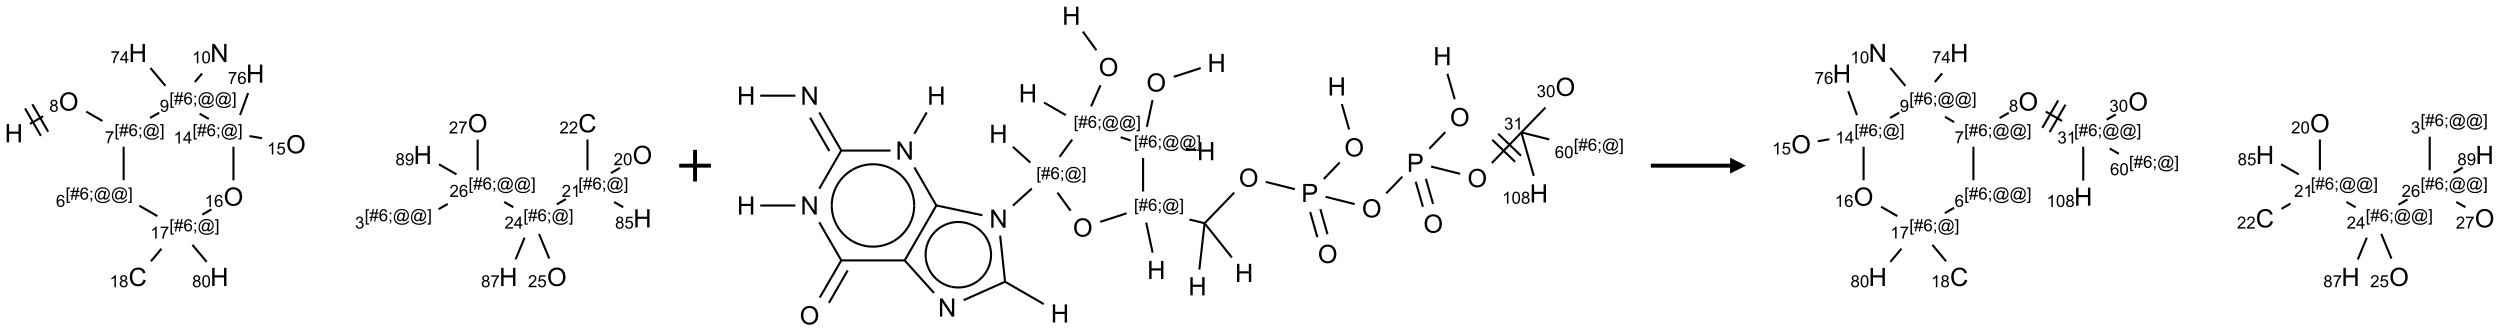 <?xml version="1.0" encoding="UTF-8"?>
<svg xmlns="http://www.w3.org/2000/svg" xmlns:xlink="http://www.w3.org/1999/xlink" width="1577" height="209" viewBox="0 0 1577 209">
<defs>
<g>
<g id="glyph-0-0">
<path d="M 2 0 L 2 -10 L 10 -10 L 10 0 Z M 2.25 -0.25 L 9.75 -0.25 L 9.75 -9.75 L 2.25 -9.75 Z M 2.25 -0.25 "/>
</g>
<g id="glyph-0-1">
<path d="M 1.281 0 L 1.281 -11.453 L 2.797 -11.453 L 2.797 -6.75 L 8.75 -6.75 L 8.75 -11.453 L 10.266 -11.453 L 10.266 0 L 8.75 0 L 8.75 -5.398 L 2.797 -5.398 L 2.797 0 Z M 1.281 0 "/>
</g>
<g id="glyph-0-2">
<path d="M 0.773 -5.578 C 0.773 -7.48 1.285 -8.969 2.305 -10.043 C 3.324 -11.117 4.645 -11.656 6.258 -11.656 C 7.316 -11.656 8.27 -11.402 9.117 -10.898 C 9.965 -10.395 10.613 -9.688 11.059 -8.785 C 11.504 -7.883 11.727 -6.855 11.727 -5.711 C 11.727 -4.551 11.492 -3.512 11.023 -2.594 C 10.555 -1.676 9.891 -0.984 9.031 -0.512 C 8.172 -0.039 7.246 0.195 6.25 0.195 C 5.172 0.195 4.207 -0.066 3.359 -0.586 C 2.512 -1.105 1.867 -1.816 1.43 -2.719 C 0.992 -3.621 0.773 -4.574 0.773 -5.578 Z M 2.336 -5.555 C 2.336 -4.176 2.707 -3.086 3.449 -2.293 C 4.191 -1.5 5.121 -1.102 6.242 -1.102 C 7.383 -1.102 8.32 -1.504 9.059 -2.305 C 9.797 -3.105 10.164 -4.246 10.164 -5.719 C 10.164 -6.652 10.008 -7.465 9.691 -8.16 C 9.375 -8.855 8.914 -9.395 8.309 -9.777 C 7.703 -10.16 7.02 -10.352 6.266 -10.352 C 5.191 -10.352 4.27 -9.984 3.496 -9.246 C 2.723 -8.508 2.336 -7.277 2.336 -5.555 Z M 2.336 -5.555 "/>
</g>
<g id="glyph-0-3">
<path d="M 9.406 -4.016 L 10.922 -3.633 C 10.605 -2.387 10.031 -1.438 9.207 -0.785 C 8.383 -0.133 7.371 0.195 6.18 0.195 C 4.945 0.195 3.941 -0.055 3.168 -0.559 C 2.395 -1.062 1.805 -1.789 1.402 -2.742 C 1 -3.695 0.797 -4.719 0.797 -5.812 C 0.797 -7.004 1.023 -8.047 1.48 -8.934 C 1.938 -9.82 2.586 -10.496 3.426 -10.957 C 4.266 -11.418 5.191 -11.648 6.203 -11.648 C 7.348 -11.648 8.312 -11.355 9.094 -10.773 C 9.875 -10.191 10.418 -9.371 10.727 -8.312 L 9.234 -7.961 C 8.969 -8.793 8.582 -9.402 8.078 -9.781 C 7.574 -10.16 6.938 -10.352 6.172 -10.352 C 5.293 -10.352 4.555 -10.141 3.965 -9.719 C 3.375 -9.297 2.957 -8.73 2.719 -8.02 C 2.48 -7.309 2.359 -6.574 2.359 -5.82 C 2.359 -4.848 2.5 -3.996 2.785 -3.27 C 3.07 -2.543 3.512 -2 4.109 -1.641 C 4.707 -1.281 5.355 -1.102 6.055 -1.102 C 6.902 -1.102 7.621 -1.348 8.211 -1.836 C 8.801 -2.324 9.199 -3.051 9.406 -4.016 Z M 9.406 -4.016 "/>
</g>
<g id="glyph-0-4">
<path d="M 1.219 0 L 1.219 -11.453 L 2.773 -11.453 L 8.789 -2.461 L 8.789 -11.453 L 10.242 -11.453 L 10.242 0 L 8.688 0 L 2.672 -9 L 2.672 0 Z M 1.219 0 "/>
</g>
<g id="glyph-0-5">
<path d="M 1.234 0 L 1.234 -11.453 L 5.555 -11.453 C 6.316 -11.453 6.895 -11.418 7.297 -11.344 C 7.859 -11.25 8.332 -11.07 8.711 -10.809 C 9.09 -10.547 9.398 -10.176 9.629 -9.703 C 9.859 -9.23 9.977 -8.707 9.977 -8.141 C 9.977 -7.168 9.668 -6.344 9.047 -5.668 C 8.426 -4.992 7.309 -4.656 5.688 -4.656 L 2.75 -4.656 L 2.75 0 Z M 2.75 -6.008 L 5.711 -6.008 C 6.691 -6.008 7.387 -6.191 7.797 -6.555 C 8.207 -6.918 8.414 -7.434 8.414 -8.094 C 8.414 -8.574 8.293 -8.984 8.051 -9.324 C 7.809 -9.664 7.488 -9.891 7.094 -10 C 6.84 -10.066 6.367 -10.102 5.68 -10.102 L 2.75 -10.102 Z M 2.75 -6.008 "/>
</g>
<g id="glyph-1-0">
<path d="M 1.332 0 L 1.332 -6.668 L 6.668 -6.668 L 6.668 0 Z M 1.5 -0.168 L 6.5 -0.168 L 6.5 -6.5 L 1.5 -6.5 Z M 1.5 -0.168 "/>
</g>
<g id="glyph-1-1">
<path d="M 1.887 -4.141 C 1.496 -4.281 1.207 -4.484 1.02 -4.75 C 0.832 -5.016 0.738 -5.328 0.738 -5.699 C 0.738 -6.254 0.938 -6.719 1.34 -7.098 C 1.738 -7.477 2.27 -7.668 2.934 -7.668 C 3.598 -7.668 4.137 -7.473 4.543 -7.086 C 4.949 -6.699 5.152 -6.227 5.152 -5.672 C 5.152 -5.316 5.059 -5.008 4.871 -4.746 C 4.688 -4.484 4.406 -4.281 4.027 -4.141 C 4.496 -3.988 4.852 -3.742 5.098 -3.402 C 5.34 -3.062 5.465 -2.656 5.465 -2.184 C 5.465 -1.531 5.234 -0.98 4.77 -0.535 C 4.309 -0.09 3.703 0.129 2.949 0.129 C 2.195 0.129 1.586 -0.094 1.125 -0.539 C 0.664 -0.984 0.434 -1.543 0.434 -2.207 C 0.434 -2.703 0.559 -3.121 0.809 -3.457 C 1.062 -3.793 1.422 -4.02 1.887 -4.141 Z M 1.699 -5.73 C 1.699 -5.367 1.812 -5.074 2.047 -4.844 C 2.281 -4.613 2.582 -4.5 2.953 -4.5 C 3.312 -4.5 3.609 -4.613 3.84 -4.84 C 4.07 -5.066 4.188 -5.348 4.188 -5.676 C 4.188 -6.02 4.07 -6.309 3.832 -6.543 C 3.594 -6.777 3.297 -6.895 2.941 -6.895 C 2.586 -6.895 2.289 -6.781 2.051 -6.551 C 1.816 -6.324 1.699 -6.047 1.699 -5.73 Z M 1.395 -2.203 C 1.395 -1.938 1.461 -1.676 1.586 -1.426 C 1.711 -1.176 1.902 -0.984 2.152 -0.848 C 2.402 -0.711 2.672 -0.641 2.957 -0.641 C 3.406 -0.641 3.777 -0.785 4.066 -1.074 C 4.359 -1.363 4.504 -1.727 4.504 -2.172 C 4.504 -2.625 4.355 -2.996 4.055 -3.293 C 3.754 -3.586 3.379 -3.734 2.926 -3.734 C 2.484 -3.734 2.121 -3.59 1.832 -3.297 C 1.543 -3.004 1.395 -2.641 1.395 -2.203 Z M 1.395 -2.203 "/>
</g>
<g id="glyph-1-2">
<path d="M 0.723 2.121 L 0.723 -7.637 L 2.793 -7.637 L 2.793 -6.859 L 1.66 -6.859 L 1.66 1.344 L 2.793 1.344 L 2.793 2.121 Z M 0.723 2.121 "/>
</g>
<g id="glyph-1-3">
<path d="M 0.535 0.129 L 0.988 -2.09 L 0.109 -2.09 L 0.109 -2.863 L 1.145 -2.863 L 1.531 -4.754 L 0.109 -4.754 L 0.109 -5.531 L 1.688 -5.531 L 2.141 -7.766 L 2.922 -7.766 L 2.469 -5.531 L 4.109 -5.531 L 4.562 -7.766 L 5.348 -7.766 L 4.895 -5.531 L 5.797 -5.531 L 5.797 -4.754 L 4.738 -4.754 L 4.348 -2.863 L 5.797 -2.863 L 5.797 -2.09 L 4.191 -2.09 L 3.738 0.129 L 2.957 0.129 L 3.406 -2.09 L 1.77 -2.09 L 1.316 0.129 Z M 1.926 -2.863 L 3.562 -2.863 L 3.953 -4.754 L 2.312 -4.754 Z M 1.926 -2.863 "/>
</g>
<g id="glyph-1-4">
<path d="M 5.309 -5.766 L 4.375 -5.691 C 4.293 -6.059 4.172 -6.328 4.02 -6.496 C 3.766 -6.762 3.453 -6.895 3.082 -6.895 C 2.785 -6.895 2.523 -6.812 2.297 -6.645 C 2 -6.43 1.77 -6.117 1.598 -5.703 C 1.43 -5.289 1.34 -4.703 1.332 -3.938 C 1.559 -4.281 1.836 -4.535 2.16 -4.703 C 2.488 -4.871 2.828 -4.953 3.188 -4.953 C 3.812 -4.953 4.344 -4.723 4.785 -4.262 C 5.223 -3.801 5.441 -3.207 5.441 -2.48 C 5.441 -2 5.34 -1.555 5.133 -1.145 C 4.926 -0.73 4.641 -0.418 4.281 -0.199 C 3.922 0.02 3.512 0.129 3.051 0.129 C 2.27 0.129 1.633 -0.156 1.141 -0.73 C 0.648 -1.305 0.402 -2.254 0.402 -3.574 C 0.402 -5.051 0.672 -6.121 1.219 -6.793 C 1.695 -7.375 2.336 -7.668 3.141 -7.668 C 3.742 -7.668 4.234 -7.5 4.617 -7.16 C 5 -6.824 5.23 -6.359 5.309 -5.766 Z M 1.48 -2.473 C 1.48 -2.152 1.547 -1.844 1.684 -1.547 C 1.82 -1.25 2.016 -1.027 2.262 -0.871 C 2.508 -0.719 2.766 -0.641 3.035 -0.641 C 3.434 -0.641 3.773 -0.801 4.059 -1.121 C 4.344 -1.441 4.484 -1.875 4.484 -2.422 C 4.484 -2.949 4.344 -3.367 4.062 -3.668 C 3.781 -3.973 3.426 -4.125 3 -4.125 C 2.578 -4.125 2.219 -3.973 1.922 -3.668 C 1.625 -3.363 1.48 -2.969 1.48 -2.473 Z M 1.48 -2.473 "/>
</g>
<g id="glyph-1-5">
<path d="M 0.949 -4.465 L 0.949 -5.531 L 2.016 -5.531 L 2.016 -4.465 Z M 0.949 0 L 0.949 -1.066 L 2.016 -1.066 L 2.016 0 C 2.016 0.391 1.945 0.711 1.809 0.949 C 1.668 1.191 1.449 1.379 1.145 1.512 L 0.887 1.109 C 1.082 1.023 1.23 0.895 1.324 0.727 C 1.418 0.559 1.469 0.316 1.48 0 Z M 0.949 0 "/>
</g>
<g id="glyph-1-6">
<path d="M 6.047 -0.848 C 5.82 -0.59 5.57 -0.379 5.289 -0.223 C 5.008 -0.062 4.73 0.016 4.449 0.016 C 4.141 0.016 3.84 -0.074 3.547 -0.254 C 3.254 -0.434 3.02 -0.715 2.836 -1.09 C 2.652 -1.465 2.562 -1.875 2.562 -2.324 C 2.562 -2.875 2.703 -3.43 2.988 -3.98 C 3.27 -4.535 3.621 -4.953 4.043 -5.23 C 4.461 -5.508 4.871 -5.645 5.266 -5.645 C 5.566 -5.645 5.855 -5.566 6.129 -5.41 C 6.402 -5.25 6.641 -5.012 6.84 -4.688 L 7.016 -5.496 L 7.949 -5.496 L 7.199 -2 C 7.094 -1.516 7.043 -1.246 7.043 -1.191 C 7.043 -1.098 7.078 -1.02 7.148 -0.949 C 7.219 -0.883 7.305 -0.848 7.406 -0.848 C 7.59 -0.848 7.832 -0.953 8.129 -1.168 C 8.527 -1.445 8.84 -1.816 9.07 -2.285 C 9.301 -2.75 9.418 -3.234 9.418 -3.73 C 9.418 -4.309 9.27 -4.852 8.973 -5.355 C 8.676 -5.859 8.23 -6.262 7.645 -6.562 C 7.055 -6.863 6.406 -7.016 5.691 -7.016 C 4.879 -7.016 4.137 -6.824 3.465 -6.445 C 2.793 -6.066 2.273 -5.52 1.902 -4.809 C 1.535 -4.098 1.348 -3.34 1.348 -2.527 C 1.348 -1.676 1.535 -0.941 1.902 -0.328 C 2.273 0.285 2.809 0.742 3.508 1.035 C 4.207 1.328 4.984 1.473 5.832 1.473 C 6.742 1.473 7.504 1.32 8.121 1.016 C 8.734 0.711 9.195 0.34 9.5 -0.098 L 10.441 -0.098 C 10.266 0.266 9.961 0.637 9.531 1.016 C 9.102 1.395 8.59 1.695 7.996 1.914 C 7.402 2.133 6.688 2.246 5.848 2.246 C 5.078 2.246 4.367 2.145 3.715 1.949 C 3.066 1.75 2.512 1.453 2.051 1.055 C 1.594 0.656 1.25 0.199 1.016 -0.316 C 0.723 -0.973 0.578 -1.684 0.578 -2.441 C 0.578 -3.289 0.75 -4.098 1.098 -4.863 C 1.523 -5.805 2.125 -6.527 2.902 -7.027 C 3.684 -7.527 4.629 -7.777 5.738 -7.777 C 6.602 -7.777 7.375 -7.602 8.059 -7.246 C 8.746 -6.895 9.285 -6.371 9.684 -5.672 C 10.02 -5.07 10.188 -4.418 10.188 -3.715 C 10.188 -2.707 9.832 -1.812 9.125 -1.031 C 8.492 -0.328 7.801 0.02 7.051 0.02 C 6.812 0.02 6.617 -0.016 6.473 -0.09 C 6.324 -0.16 6.215 -0.266 6.145 -0.402 C 6.102 -0.488 6.066 -0.637 6.047 -0.848 Z M 3.527 -2.262 C 3.527 -1.785 3.641 -1.414 3.863 -1.152 C 4.09 -0.887 4.348 -0.754 4.641 -0.754 C 4.836 -0.754 5.039 -0.812 5.254 -0.93 C 5.469 -1.047 5.676 -1.219 5.871 -1.449 C 6.066 -1.676 6.23 -1.969 6.355 -2.32 C 6.48 -2.672 6.543 -3.027 6.543 -3.379 C 6.543 -3.852 6.426 -4.219 6.191 -4.48 C 5.957 -4.738 5.672 -4.871 5.332 -4.871 C 5.109 -4.871 4.902 -4.812 4.707 -4.699 C 4.512 -4.586 4.32 -4.406 4.137 -4.156 C 3.953 -3.906 3.805 -3.602 3.691 -3.246 C 3.582 -2.887 3.527 -2.559 3.527 -2.262 Z M 3.527 -2.262 "/>
</g>
<g id="glyph-1-7">
<path d="M 2.27 2.121 L 0.203 2.121 L 0.203 1.344 L 1.332 1.344 L 1.332 -6.859 L 0.203 -6.859 L 0.203 -7.637 L 2.27 -7.637 Z M 2.27 2.121 "/>
</g>
<g id="glyph-1-8">
<path d="M 0.504 -6.637 L 0.504 -7.535 L 5.449 -7.535 L 5.449 -6.809 C 4.961 -6.289 4.48 -5.602 4.004 -4.746 C 3.527 -3.887 3.156 -3.004 2.895 -2.098 C 2.707 -1.461 2.59 -0.762 2.535 0 L 1.574 0 C 1.582 -0.602 1.703 -1.328 1.926 -2.176 C 2.152 -3.027 2.477 -3.848 2.898 -4.637 C 3.32 -5.426 3.77 -6.094 4.246 -6.637 Z M 0.504 -6.637 "/>
</g>
<g id="glyph-1-9">
<path d="M 3.973 0 L 3.035 0 L 3.035 -5.973 C 2.809 -5.758 2.516 -5.543 2.148 -5.328 C 1.781 -5.113 1.453 -4.953 1.16 -4.844 L 1.16 -5.75 C 1.684 -5.996 2.145 -6.297 2.535 -6.645 C 2.93 -6.996 3.207 -7.336 3.371 -7.668 L 3.973 -7.668 Z M 3.973 0 "/>
</g>
<g id="glyph-1-10">
<path d="M 0.441 -3.766 C 0.441 -4.668 0.535 -5.395 0.723 -5.945 C 0.906 -6.496 1.184 -6.922 1.551 -7.219 C 1.918 -7.516 2.375 -7.668 2.934 -7.668 C 3.344 -7.668 3.703 -7.586 4.012 -7.418 C 4.32 -7.254 4.574 -7.016 4.777 -6.707 C 4.977 -6.395 5.137 -6.016 5.25 -5.57 C 5.363 -5.125 5.422 -4.523 5.422 -3.766 C 5.422 -2.871 5.328 -2.148 5.145 -1.598 C 4.961 -1.047 4.688 -0.621 4.32 -0.32 C 3.953 -0.02 3.492 0.129 2.934 0.129 C 2.195 0.129 1.617 -0.133 1.199 -0.66 C 0.695 -1.297 0.441 -2.332 0.441 -3.766 Z M 1.406 -3.766 C 1.406 -2.512 1.555 -1.68 1.848 -1.262 C 2.141 -0.848 2.5 -0.641 2.934 -0.641 C 3.363 -0.641 3.727 -0.848 4.02 -1.266 C 4.312 -1.684 4.457 -2.516 4.457 -3.766 C 4.457 -5.023 4.312 -5.859 4.02 -6.27 C 3.727 -6.684 3.359 -6.891 2.922 -6.891 C 2.492 -6.891 2.148 -6.707 1.891 -6.344 C 1.566 -5.879 1.406 -5.02 1.406 -3.766 Z M 1.406 -3.766 "/>
</g>
<g id="glyph-1-11">
<path d="M 3.449 0 L 3.449 -1.828 L 0.137 -1.828 L 0.137 -2.688 L 3.621 -7.637 L 4.387 -7.637 L 4.387 -2.688 L 5.418 -2.688 L 5.418 -1.828 L 4.387 -1.828 L 4.387 0 Z M 3.449 -2.688 L 3.449 -6.129 L 1.059 -2.688 Z M 3.449 -2.688 "/>
</g>
<g id="glyph-1-12">
<path d="M 0.441 -2 L 1.426 -2.082 C 1.5 -1.605 1.668 -1.242 1.934 -1.004 C 2.199 -0.762 2.52 -0.641 2.895 -0.641 C 3.348 -0.641 3.73 -0.812 4.043 -1.152 C 4.355 -1.492 4.512 -1.941 4.512 -2.504 C 4.512 -3.039 4.359 -3.461 4.059 -3.77 C 3.758 -4.078 3.367 -4.234 2.879 -4.234 C 2.578 -4.234 2.305 -4.164 2.062 -4.027 C 1.82 -3.891 1.629 -3.715 1.488 -3.496 L 0.609 -3.609 L 1.348 -7.531 L 5.145 -7.531 L 5.145 -6.637 L 2.098 -6.637 L 1.688 -4.582 C 2.145 -4.902 2.625 -5.062 3.129 -5.062 C 3.797 -5.062 4.359 -4.832 4.816 -4.371 C 5.277 -3.91 5.504 -3.312 5.504 -2.59 C 5.504 -1.898 5.305 -1.301 4.902 -0.797 C 4.41 -0.18 3.742 0.129 2.895 0.129 C 2.199 0.129 1.633 -0.062 1.195 -0.453 C 0.758 -0.844 0.504 -1.359 0.441 -2 Z M 0.441 -2 "/>
</g>
<g id="glyph-1-13">
<path d="M 0.582 -1.766 L 1.484 -1.848 C 1.562 -1.426 1.707 -1.117 1.922 -0.926 C 2.137 -0.734 2.414 -0.641 2.75 -0.641 C 3.039 -0.641 3.289 -0.707 3.508 -0.84 C 3.727 -0.973 3.902 -1.148 4.043 -1.367 C 4.18 -1.586 4.297 -1.887 4.391 -2.262 C 4.484 -2.637 4.531 -3.016 4.531 -3.406 C 4.531 -3.449 4.531 -3.512 4.527 -3.594 C 4.34 -3.297 4.082 -3.055 3.758 -2.867 C 3.434 -2.68 3.082 -2.59 2.703 -2.59 C 2.07 -2.59 1.535 -2.816 1.098 -3.277 C 0.66 -3.734 0.441 -4.34 0.441 -5.09 C 0.441 -5.863 0.672 -6.484 1.129 -6.957 C 1.586 -7.43 2.156 -7.668 2.844 -7.668 C 3.34 -7.668 3.793 -7.531 4.207 -7.266 C 4.617 -7 4.93 -6.617 5.145 -6.121 C 5.355 -5.629 5.465 -4.91 5.465 -3.973 C 5.465 -2.996 5.359 -2.223 5.145 -1.645 C 4.934 -1.066 4.617 -0.625 4.199 -0.324 C 3.781 -0.02 3.293 0.129 2.73 0.129 C 2.133 0.129 1.645 -0.035 1.266 -0.367 C 0.887 -0.699 0.66 -1.164 0.582 -1.766 Z M 4.422 -5.137 C 4.422 -5.676 4.277 -6.102 3.992 -6.418 C 3.707 -6.734 3.359 -6.891 2.957 -6.891 C 2.543 -6.891 2.18 -6.719 1.871 -6.379 C 1.562 -6.039 1.406 -5.598 1.406 -5.059 C 1.406 -4.57 1.555 -4.176 1.848 -3.871 C 2.141 -3.566 2.5 -3.418 2.934 -3.418 C 3.367 -3.418 3.723 -3.57 4.004 -3.871 C 4.281 -4.176 4.422 -4.598 4.422 -5.137 Z M 4.422 -5.137 "/>
</g>
<g id="glyph-1-14">
<path d="M 5.371 -0.902 L 5.371 0 L 0.324 0 C 0.316 -0.227 0.352 -0.441 0.434 -0.652 C 0.562 -0.996 0.766 -1.332 1.051 -1.668 C 1.332 -2 1.742 -2.387 2.277 -2.824 C 3.105 -3.504 3.668 -4.043 3.957 -4.441 C 4.25 -4.84 4.395 -5.215 4.395 -5.566 C 4.395 -5.938 4.262 -6.254 3.996 -6.508 C 3.73 -6.762 3.387 -6.891 2.957 -6.891 C 2.508 -6.891 2.145 -6.754 1.875 -6.484 C 1.605 -6.215 1.469 -5.84 1.465 -5.359 L 0.5 -5.457 C 0.566 -6.176 0.812 -6.727 1.246 -7.102 C 1.676 -7.477 2.254 -7.668 2.98 -7.668 C 3.711 -7.668 4.293 -7.465 4.719 -7.059 C 5.145 -6.652 5.359 -6.148 5.359 -5.547 C 5.359 -5.242 5.297 -4.941 5.172 -4.645 C 5.047 -4.352 4.84 -4.039 4.551 -3.715 C 4.262 -3.387 3.777 -2.938 3.105 -2.371 C 2.543 -1.898 2.18 -1.578 2.02 -1.41 C 1.859 -1.242 1.73 -1.07 1.625 -0.902 Z M 5.371 -0.902 "/>
</g>
<g id="glyph-1-15">
<path d="M 0.449 -2.016 L 1.387 -2.141 C 1.492 -1.609 1.676 -1.227 1.934 -0.992 C 2.191 -0.758 2.508 -0.641 2.879 -0.641 C 3.32 -0.641 3.695 -0.793 3.996 -1.098 C 4.301 -1.402 4.453 -1.781 4.453 -2.234 C 4.453 -2.664 4.312 -3.02 4.031 -3.301 C 3.75 -3.578 3.391 -3.719 2.957 -3.719 C 2.781 -3.719 2.562 -3.684 2.297 -3.613 L 2.402 -4.438 C 2.465 -4.43 2.516 -4.426 2.551 -4.426 C 2.949 -4.426 3.312 -4.531 3.629 -4.738 C 3.949 -4.949 4.109 -5.27 4.109 -5.703 C 4.109 -6.047 3.992 -6.332 3.762 -6.559 C 3.527 -6.785 3.227 -6.895 2.859 -6.895 C 2.496 -6.895 2.191 -6.781 1.949 -6.551 C 1.707 -6.324 1.547 -5.98 1.48 -5.52 L 0.543 -5.688 C 0.656 -6.316 0.918 -6.805 1.324 -7.148 C 1.73 -7.492 2.234 -7.668 2.84 -7.668 C 3.254 -7.668 3.641 -7.578 3.988 -7.398 C 4.34 -7.219 4.609 -6.977 4.793 -6.668 C 4.98 -6.359 5.074 -6.031 5.074 -5.684 C 5.074 -5.352 4.984 -5.051 4.809 -4.781 C 4.629 -4.512 4.367 -4.297 4.02 -4.137 C 4.473 -4.031 4.824 -3.816 5.074 -3.488 C 5.324 -3.16 5.449 -2.75 5.449 -2.254 C 5.449 -1.59 5.203 -1.023 4.719 -0.559 C 4.234 -0.098 3.617 0.137 2.875 0.137 C 2.203 0.137 1.648 -0.062 1.207 -0.465 C 0.762 -0.863 0.512 -1.379 0.449 -2.016 Z M 0.449 -2.016 "/>
</g>
</g>
</defs>
<path fill="none" stroke-width="0.033" stroke-linecap="butt" stroke-linejoin="miter" stroke="rgb(0%, 0%, 0%)" stroke-opacity="1" stroke-miterlimit="10" d="M 0.255 1.119 L 0.463 0.998 " transform="matrix(40, 0, 0, 40, 8.709, 33.396)"/>
<path fill="none" stroke-width="0.033" stroke-linecap="butt" stroke-linejoin="miter" stroke="rgb(0%, 0%, 0%)" stroke-opacity="1" stroke-miterlimit="10" d="M 0.542 1.242 L 0.292 0.809 " transform="matrix(40, 0, 0, 40, 8.709, 33.396)"/>
<path fill="none" stroke-width="0.033" stroke-linecap="butt" stroke-linejoin="miter" stroke="rgb(0%, 0%, 0%)" stroke-opacity="1" stroke-miterlimit="10" d="M 0.427 1.308 L 0.177 0.875 " transform="matrix(40, 0, 0, 40, 8.709, 33.396)"/>
<path fill="none" stroke-width="0.033" stroke-linecap="butt" stroke-linejoin="miter" stroke="rgb(0%, 0%, 0%)" stroke-opacity="1" stroke-miterlimit="10" d="M 1.142 0.925 L 1.398 1.073 " transform="matrix(40, 0, 0, 40, 8.709, 33.396)"/>
<path fill="none" stroke-width="0.033" stroke-linecap="butt" stroke-linejoin="miter" stroke="rgb(0%, 0%, 0%)" stroke-opacity="1" stroke-miterlimit="10" d="M 1.732 1.479 L 1.732 2.008 " transform="matrix(40, 0, 0, 40, 8.709, 33.396)"/>
<path fill="none" stroke-width="0.033" stroke-linecap="butt" stroke-linejoin="miter" stroke="rgb(0%, 0%, 0%)" stroke-opacity="1" stroke-miterlimit="10" d="M 1.98 2.409 L 2.264 2.573 " transform="matrix(40, 0, 0, 40, 8.709, 33.396)"/>
<path fill="none" stroke-width="0.033" stroke-linecap="butt" stroke-linejoin="miter" stroke="rgb(0%, 0%, 0%)" stroke-opacity="1" stroke-miterlimit="10" d="M 2.329 3.087 L 2.163 3.285 " transform="matrix(40, 0, 0, 40, 8.709, 33.396)"/>
<path fill="none" stroke-width="0.033" stroke-linecap="butt" stroke-linejoin="miter" stroke="rgb(0%, 0%, 0%)" stroke-opacity="1" stroke-miterlimit="10" d="M 2.817 3.027 L 3.042 3.295 " transform="matrix(40, 0, 0, 40, 8.709, 33.396)"/>
<path fill="none" stroke-width="0.033" stroke-linecap="butt" stroke-linejoin="miter" stroke="rgb(0%, 0%, 0%)" stroke-opacity="1" stroke-miterlimit="10" d="M 2.973 2.55 L 3.117 2.466 " transform="matrix(40, 0, 0, 40, 8.709, 33.396)"/>
<path fill="none" stroke-width="0.033" stroke-linecap="butt" stroke-linejoin="miter" stroke="rgb(0%, 0%, 0%)" stroke-opacity="1" stroke-miterlimit="10" d="M 3.464 2.008 L 3.464 1.479 " transform="matrix(40, 0, 0, 40, 8.709, 33.396)"/>
<path fill="none" stroke-width="0.033" stroke-linecap="butt" stroke-linejoin="miter" stroke="rgb(0%, 0%, 0%)" stroke-opacity="1" stroke-miterlimit="10" d="M 3.717 1.311 L 3.915 1.345 " transform="matrix(40, 0, 0, 40, 8.709, 33.396)"/>
<path fill="none" stroke-width="0.033" stroke-linecap="butt" stroke-linejoin="miter" stroke="rgb(0%, 0%, 0%)" stroke-opacity="1" stroke-miterlimit="10" d="M 3.568 0.98 L 3.695 0.633 " transform="matrix(40, 0, 0, 40, 8.709, 33.396)"/>
<path fill="none" stroke-width="0.033" stroke-linecap="butt" stroke-linejoin="miter" stroke="rgb(0%, 0%, 0%)" stroke-opacity="1" stroke-miterlimit="10" d="M 3.075 1.041 L 2.93 0.958 " transform="matrix(40, 0, 0, 40, 8.709, 33.396)"/>
<path fill="none" stroke-width="0.033" stroke-linecap="butt" stroke-linejoin="miter" stroke="rgb(0%, 0%, 0%)" stroke-opacity="1" stroke-miterlimit="10" d="M 2.293 0.942 L 2.149 1.025 " transform="matrix(40, 0, 0, 40, 8.709, 33.396)"/>
<path fill="none" stroke-width="0.033" stroke-linecap="butt" stroke-linejoin="miter" stroke="rgb(0%, 0%, 0%)" stroke-opacity="1" stroke-miterlimit="10" d="M 2.855 0.459 L 2.968 0.325 " transform="matrix(40, 0, 0, 40, 8.709, 33.396)"/>
<path fill="none" stroke-width="0.033" stroke-linecap="butt" stroke-linejoin="miter" stroke="rgb(0%, 0%, 0%)" stroke-opacity="1" stroke-miterlimit="10" d="M 2.391 0.519 L 2.154 0.237 " transform="matrix(40, 0, 0, 40, 8.709, 33.396)"/>
<path fill="none" stroke-width="0.033" stroke-linecap="butt" stroke-linejoin="miter" stroke="rgb(0%, 0%, 0%)" stroke-opacity="1" stroke-miterlimit="10" d="M 7.315 1.366 L 7.315 1.85 " transform="matrix(40, 0, 0, 40, 8.709, 33.396)"/>
<path fill="none" stroke-width="0.033" stroke-linecap="butt" stroke-linejoin="miter" stroke="rgb(0%, 0%, 0%)" stroke-opacity="1" stroke-miterlimit="10" d="M 6.843 2.381 L 6.698 2.464 " transform="matrix(40, 0, 0, 40, 8.709, 33.396)"/>
<path fill="none" stroke-width="0.033" stroke-linecap="butt" stroke-linejoin="miter" stroke="rgb(0%, 0%, 0%)" stroke-opacity="1" stroke-miterlimit="10" d="M 6.981 1.915 L 6.704 1.756 " transform="matrix(40, 0, 0, 40, 8.709, 33.396)"/>
<path fill="none" stroke-width="0.033" stroke-linecap="butt" stroke-linejoin="miter" stroke="rgb(0%, 0%, 0%)" stroke-opacity="1" stroke-miterlimit="10" d="M 7.733 2.35 L 7.877 2.433 " transform="matrix(40, 0, 0, 40, 8.709, 33.396)"/>
<path fill="none" stroke-width="0.033" stroke-linecap="butt" stroke-linejoin="miter" stroke="rgb(0%, 0%, 0%)" stroke-opacity="1" stroke-miterlimit="10" d="M 8.283 2.854 L 8.444 3.243 " transform="matrix(40, 0, 0, 40, 8.709, 33.396)"/>
<path fill="none" stroke-width="0.033" stroke-linecap="butt" stroke-linejoin="miter" stroke="rgb(0%, 0%, 0%)" stroke-opacity="1" stroke-miterlimit="10" d="M 8.055 2.913 L 7.913 3.256 " transform="matrix(40, 0, 0, 40, 8.709, 33.396)"/>
<path fill="none" stroke-width="0.033" stroke-linecap="butt" stroke-linejoin="miter" stroke="rgb(0%, 0%, 0%)" stroke-opacity="1" stroke-miterlimit="10" d="M 8.563 2.388 L 8.707 2.304 " transform="matrix(40, 0, 0, 40, 8.709, 33.396)"/>
<path fill="none" stroke-width="0.033" stroke-linecap="butt" stroke-linejoin="miter" stroke="rgb(0%, 0%, 0%)" stroke-opacity="1" stroke-miterlimit="10" d="M 9.047 1.85 L 9.047 1.366 " transform="matrix(40, 0, 0, 40, 8.709, 33.396)"/>
<path fill="none" stroke-width="0.033" stroke-linecap="butt" stroke-linejoin="miter" stroke="rgb(0%, 0%, 0%)" stroke-opacity="1" stroke-miterlimit="10" d="M 9.466 2.35 L 9.61 2.433 " transform="matrix(40, 0, 0, 40, 8.709, 33.396)"/>
<path fill="none" stroke-width="0.033" stroke-linecap="butt" stroke-linejoin="miter" stroke="rgb(0%, 0%, 0%)" stroke-opacity="1" stroke-miterlimit="10" d="M 9.416 1.895 L 9.56 1.812 " transform="matrix(40, 0, 0, 40, 8.709, 33.396)"/>
<g fill="rgb(0%, 0%, 0%)" fill-opacity="1">
<use xlink:href="#glyph-0-1" x="2.938" y="89.766"/>
</g>
<g fill="rgb(0%, 0%, 0%)" fill-opacity="1">
<use xlink:href="#glyph-0-2" x="37.102" y="69.77"/>
</g>
<g fill="rgb(0%, 0%, 0%)" fill-opacity="1">
<use xlink:href="#glyph-1-1" x="31.078" y="70.52"/>
</g>
<g fill="rgb(0%, 0%, 0%)" fill-opacity="1">
<use xlink:href="#glyph-1-2" x="72.203" y="85.891"/>
<use xlink:href="#glyph-1-3" x="75.167" y="85.891"/>
<use xlink:href="#glyph-1-4" x="81.099" y="85.891"/>
<use xlink:href="#glyph-1-5" x="87.031" y="85.891"/>
<use xlink:href="#glyph-1-6" x="89.995" y="85.891"/>
<use xlink:href="#glyph-1-7" x="100.823" y="85.891"/>
</g>
<g fill="rgb(0%, 0%, 0%)" fill-opacity="1">
<use xlink:href="#glyph-1-8" x="66.145" y="90.391"/>
</g>
<g fill="rgb(0%, 0%, 0%)" fill-opacity="1">
<use xlink:href="#glyph-1-2" x="41.332" y="125.891"/>
<use xlink:href="#glyph-1-3" x="44.296" y="125.891"/>
<use xlink:href="#glyph-1-4" x="50.228" y="125.891"/>
<use xlink:href="#glyph-1-5" x="56.16" y="125.891"/>
<use xlink:href="#glyph-1-6" x="59.124" y="125.891"/>
<use xlink:href="#glyph-1-6" x="69.952" y="125.891"/>
<use xlink:href="#glyph-1-7" x="80.78" y="125.891"/>
</g>
<g fill="rgb(0%, 0%, 0%)" fill-opacity="1">
<use xlink:href="#glyph-1-4" x="35.281" y="130.52"/>
</g>
<g fill="rgb(0%, 0%, 0%)" fill-opacity="1">
<use xlink:href="#glyph-1-2" x="106.844" y="145.891"/>
<use xlink:href="#glyph-1-3" x="109.807" y="145.891"/>
<use xlink:href="#glyph-1-4" x="115.74" y="145.891"/>
<use xlink:href="#glyph-1-5" x="121.672" y="145.891"/>
<use xlink:href="#glyph-1-6" x="124.635" y="145.891"/>
<use xlink:href="#glyph-1-7" x="135.464" y="145.891"/>
</g>
<g fill="rgb(0%, 0%, 0%)" fill-opacity="1">
<use xlink:href="#glyph-1-9" x="94.855" y="150.52"/>
<use xlink:href="#glyph-1-8" x="100.788" y="150.52"/>
</g>
<g fill="rgb(0%, 0%, 0%)" fill-opacity="1">
<use xlink:href="#glyph-0-3" x="81.062" y="180.406"/>
</g>
<g fill="rgb(0%, 0%, 0%)" fill-opacity="1">
<use xlink:href="#glyph-1-9" x="69.129" y="181.16"/>
<use xlink:href="#glyph-1-1" x="75.061" y="181.16"/>
</g>
<g fill="rgb(0%, 0%, 0%)" fill-opacity="1">
<use xlink:href="#glyph-0-1" x="132.57" y="180.406"/>
</g>
<g fill="rgb(0%, 0%, 0%)" fill-opacity="1">
<use xlink:href="#glyph-1-1" x="121.164" y="181.199"/>
<use xlink:href="#glyph-1-10" x="127.096" y="181.199"/>
</g>
<g fill="rgb(0%, 0%, 0%)" fill-opacity="1">
<use xlink:href="#glyph-0-2" x="141.023" y="129.77"/>
</g>
<g fill="rgb(0%, 0%, 0%)" fill-opacity="1">
<use xlink:href="#glyph-1-9" x="129.086" y="130.52"/>
<use xlink:href="#glyph-1-4" x="135.018" y="130.52"/>
</g>
<g fill="rgb(0%, 0%, 0%)" fill-opacity="1">
<use xlink:href="#glyph-1-2" x="121.445" y="85.891"/>
<use xlink:href="#glyph-1-3" x="124.409" y="85.891"/>
<use xlink:href="#glyph-1-4" x="130.341" y="85.891"/>
<use xlink:href="#glyph-1-5" x="136.273" y="85.891"/>
<use xlink:href="#glyph-1-6" x="139.237" y="85.891"/>
<use xlink:href="#glyph-1-7" x="150.065" y="85.891"/>
</g>
<g fill="rgb(0%, 0%, 0%)" fill-opacity="1">
<use xlink:href="#glyph-1-9" x="109.484" y="90.52"/>
<use xlink:href="#glyph-1-11" x="115.417" y="90.52"/>
</g>
<g fill="rgb(0%, 0%, 0%)" fill-opacity="1">
<use xlink:href="#glyph-0-2" x="180.418" y="96.715"/>
</g>
<g fill="rgb(0%, 0%, 0%)" fill-opacity="1">
<use xlink:href="#glyph-1-9" x="168.418" y="97.465"/>
<use xlink:href="#glyph-1-12" x="174.35" y="97.465"/>
</g>
<g fill="rgb(0%, 0%, 0%)" fill-opacity="1">
<use xlink:href="#glyph-0-1" x="155.18" y="52.18"/>
</g>
<g fill="rgb(0%, 0%, 0%)" fill-opacity="1">
<use xlink:href="#glyph-1-8" x="143.75" y="52.969"/>
<use xlink:href="#glyph-1-4" x="149.682" y="52.969"/>
</g>
<g fill="rgb(0%, 0%, 0%)" fill-opacity="1">
<use xlink:href="#glyph-1-2" x="106.844" y="65.891"/>
<use xlink:href="#glyph-1-3" x="109.807" y="65.891"/>
<use xlink:href="#glyph-1-4" x="115.74" y="65.891"/>
<use xlink:href="#glyph-1-5" x="121.672" y="65.891"/>
<use xlink:href="#glyph-1-6" x="124.635" y="65.891"/>
<use xlink:href="#glyph-1-6" x="135.464" y="65.891"/>
<use xlink:href="#glyph-1-7" x="146.292" y="65.891"/>
</g>
<g fill="rgb(0%, 0%, 0%)" fill-opacity="1">
<use xlink:href="#glyph-1-13" x="100.77" y="70.52"/>
</g>
<g fill="rgb(0%, 0%, 0%)" fill-opacity="1">
<use xlink:href="#glyph-0-4" x="132.613" y="39.125"/>
</g>
<g fill="rgb(0%, 0%, 0%)" fill-opacity="1">
<use xlink:href="#glyph-1-9" x="121.145" y="39.918"/>
<use xlink:href="#glyph-1-10" x="127.077" y="39.918"/>
</g>
<g fill="rgb(0%, 0%, 0%)" fill-opacity="1">
<use xlink:href="#glyph-0-1" x="81.148" y="39.125"/>
</g>
<g fill="rgb(0%, 0%, 0%)" fill-opacity="1">
<use xlink:href="#glyph-1-8" x="69.746" y="39.887"/>
<use xlink:href="#glyph-1-11" x="75.678" y="39.887"/>
</g>
<g fill="rgb(0%, 0%, 0%)" fill-opacity="1">
<use xlink:href="#glyph-0-2" x="295.059" y="83.457"/>
</g>
<g fill="rgb(0%, 0%, 0%)" fill-opacity="1">
<use xlink:href="#glyph-1-14" x="283.117" y="84.203"/>
<use xlink:href="#glyph-1-8" x="289.049" y="84.203"/>
</g>
<g fill="rgb(0%, 0%, 0%)" fill-opacity="1">
<use xlink:href="#glyph-1-2" x="295.52" y="119.578"/>
<use xlink:href="#glyph-1-3" x="298.483" y="119.578"/>
<use xlink:href="#glyph-1-4" x="304.415" y="119.578"/>
<use xlink:href="#glyph-1-5" x="310.348" y="119.578"/>
<use xlink:href="#glyph-1-6" x="313.311" y="119.578"/>
<use xlink:href="#glyph-1-6" x="324.139" y="119.578"/>
<use xlink:href="#glyph-1-7" x="334.967" y="119.578"/>
</g>
<g fill="rgb(0%, 0%, 0%)" fill-opacity="1">
<use xlink:href="#glyph-1-14" x="283.535" y="124.207"/>
<use xlink:href="#glyph-1-4" x="289.467" y="124.207"/>
</g>
<g fill="rgb(0%, 0%, 0%)" fill-opacity="1">
<use xlink:href="#glyph-1-2" x="230.008" y="139.578"/>
<use xlink:href="#glyph-1-3" x="232.971" y="139.578"/>
<use xlink:href="#glyph-1-4" x="238.904" y="139.578"/>
<use xlink:href="#glyph-1-5" x="244.836" y="139.578"/>
<use xlink:href="#glyph-1-6" x="247.799" y="139.578"/>
<use xlink:href="#glyph-1-6" x="258.628" y="139.578"/>
<use xlink:href="#glyph-1-7" x="269.456" y="139.578"/>
</g>
<g fill="rgb(0%, 0%, 0%)" fill-opacity="1">
<use xlink:href="#glyph-1-15" x="223.953" y="144.207"/>
</g>
<g fill="rgb(0%, 0%, 0%)" fill-opacity="1">
<use xlink:href="#glyph-0-1" x="260.895" y="103.453"/>
</g>
<g fill="rgb(0%, 0%, 0%)" fill-opacity="1">
<use xlink:href="#glyph-1-1" x="249.445" y="104.246"/>
<use xlink:href="#glyph-1-13" x="255.378" y="104.246"/>
</g>
<g fill="rgb(0%, 0%, 0%)" fill-opacity="1">
<use xlink:href="#glyph-1-2" x="330.16" y="139.578"/>
<use xlink:href="#glyph-1-3" x="333.124" y="139.578"/>
<use xlink:href="#glyph-1-4" x="339.056" y="139.578"/>
<use xlink:href="#glyph-1-5" x="344.988" y="139.578"/>
<use xlink:href="#glyph-1-6" x="347.952" y="139.578"/>
<use xlink:href="#glyph-1-7" x="358.78" y="139.578"/>
</g>
<g fill="rgb(0%, 0%, 0%)" fill-opacity="1">
<use xlink:href="#glyph-1-14" x="318.203" y="144.207"/>
<use xlink:href="#glyph-1-11" x="324.135" y="144.207"/>
</g>
<g fill="rgb(0%, 0%, 0%)" fill-opacity="1">
<use xlink:href="#glyph-0-2" x="345.004" y="180.41"/>
</g>
<g fill="rgb(0%, 0%, 0%)" fill-opacity="1">
<use xlink:href="#glyph-1-14" x="333.008" y="181.16"/>
<use xlink:href="#glyph-1-12" x="338.94" y="181.16"/>
</g>
<g fill="rgb(0%, 0%, 0%)" fill-opacity="1">
<use xlink:href="#glyph-0-1" x="314.867" y="180.406"/>
</g>
<g fill="rgb(0%, 0%, 0%)" fill-opacity="1">
<use xlink:href="#glyph-1-1" x="303.434" y="181.199"/>
<use xlink:href="#glyph-1-8" x="309.366" y="181.199"/>
</g>
<g fill="rgb(0%, 0%, 0%)" fill-opacity="1">
<use xlink:href="#glyph-1-2" x="364.801" y="119.578"/>
<use xlink:href="#glyph-1-3" x="367.764" y="119.578"/>
<use xlink:href="#glyph-1-4" x="373.697" y="119.578"/>
<use xlink:href="#glyph-1-5" x="379.629" y="119.578"/>
<use xlink:href="#glyph-1-6" x="382.592" y="119.578"/>
<use xlink:href="#glyph-1-7" x="393.421" y="119.578"/>
</g>
<g fill="rgb(0%, 0%, 0%)" fill-opacity="1">
<use xlink:href="#glyph-1-14" x="354.289" y="124.207"/>
<use xlink:href="#glyph-1-9" x="360.221" y="124.207"/>
</g>
<g fill="rgb(0%, 0%, 0%)" fill-opacity="1">
<use xlink:href="#glyph-0-3" x="364.73" y="83.453"/>
</g>
<g fill="rgb(0%, 0%, 0%)" fill-opacity="1">
<use xlink:href="#glyph-1-14" x="352.891" y="84.207"/>
<use xlink:href="#glyph-1-14" x="358.823" y="84.207"/>
</g>
<g fill="rgb(0%, 0%, 0%)" fill-opacity="1">
<use xlink:href="#glyph-0-1" x="399.457" y="143.453"/>
</g>
<g fill="rgb(0%, 0%, 0%)" fill-opacity="1">
<use xlink:href="#glyph-1-1" x="387.965" y="144.246"/>
<use xlink:href="#glyph-1-12" x="393.897" y="144.246"/>
</g>
<g fill="rgb(0%, 0%, 0%)" fill-opacity="1">
<use xlink:href="#glyph-0-2" x="398.98" y="103.457"/>
</g>
<g fill="rgb(0%, 0%, 0%)" fill-opacity="1">
<use xlink:href="#glyph-1-14" x="387.066" y="104.203"/>
<use xlink:href="#glyph-1-10" x="392.999" y="104.203"/>
</g>
<path fill="none" stroke-width="0.062" stroke-linecap="butt" stroke-linejoin="miter" stroke="rgb(0%, 0%, 0%)" stroke-opacity="1" stroke-miterlimit="10" d="M 0 0 L 0.5 0 M 0.25 -0.25 L 0.25 0.25 " transform="matrix(40, 0, 0, 40, 428.439, 104.5)"/>
<path fill="none" stroke-width="0.033" stroke-linecap="butt" stroke-linejoin="miter" stroke="rgb(0%, 0%, 0%)" stroke-opacity="1" stroke-miterlimit="10" d="M 0.222 1.261 L 0.777 1.261 " transform="matrix(40, 0, 0, 40, 470.666, 9.904)"/>
<path fill="none" stroke-width="0.033" stroke-linecap="butt" stroke-linejoin="miter" stroke="rgb(0%, 0%, 0%)" stroke-opacity="1" stroke-miterlimit="10" d="M 1.153 1.526 L 1.505 2.135 " transform="matrix(40, 0, 0, 40, 470.666, 9.904)"/>
<path fill="none" stroke-width="0.033" stroke-linecap="butt" stroke-linejoin="miter" stroke="rgb(0%, 0%, 0%)" stroke-opacity="1" stroke-miterlimit="10" d="M 1.009 1.609 L 1.312 2.135 " transform="matrix(40, 0, 0, 40, 470.666, 9.904)"/>
<path fill="none" stroke-width="0.033" stroke-linecap="butt" stroke-linejoin="miter" stroke="rgb(0%, 0%, 0%)" stroke-opacity="1" stroke-miterlimit="10" d="M 1.505 2.118 L 1.153 2.728 " transform="matrix(40, 0, 0, 40, 470.666, 9.904)"/>
<path fill="none" stroke-width="0.033" stroke-linecap="butt" stroke-linejoin="miter" stroke="rgb(0%, 0%, 0%)" stroke-opacity="1" stroke-miterlimit="10" d="M 0.777 2.993 L 0.222 2.993 " transform="matrix(40, 0, 0, 40, 470.666, 9.904)"/>
<path fill="none" stroke-width="0.033" stroke-linecap="butt" stroke-linejoin="miter" stroke="rgb(0%, 0%, 0%)" stroke-opacity="1" stroke-miterlimit="10" d="M 1.153 3.258 L 1.505 3.867 " transform="matrix(40, 0, 0, 40, 470.666, 9.904)"/>
<path fill="none" stroke-width="0.033" stroke-linecap="butt" stroke-linejoin="miter" stroke="rgb(0%, 0%, 0%)" stroke-opacity="1" stroke-miterlimit="10" d="M 1.505 3.851 L 1.161 4.445 " transform="matrix(40, 0, 0, 40, 470.666, 9.904)"/>
<path fill="none" stroke-width="0.033" stroke-linecap="butt" stroke-linejoin="miter" stroke="rgb(0%, 0%, 0%)" stroke-opacity="1" stroke-miterlimit="10" d="M 1.601 4.017 L 1.306 4.529 " transform="matrix(40, 0, 0, 40, 470.666, 9.904)"/>
<path fill="none" stroke-width="0.033" stroke-linecap="butt" stroke-linejoin="miter" stroke="rgb(0%, 0%, 0%)" stroke-opacity="1" stroke-miterlimit="10" d="M 1.5 3.859 L 2.507 3.859 " transform="matrix(40, 0, 0, 40, 470.666, 9.904)"/>
<path fill="none" stroke-width="0.033" stroke-linecap="butt" stroke-linejoin="miter" stroke="rgb(0%, 0%, 0%)" stroke-opacity="1" stroke-miterlimit="10" d="M 2.495 3.853 L 2.962 4.372 " transform="matrix(40, 0, 0, 40, 470.666, 9.904)"/>
<path fill="none" stroke-width="0.033" stroke-linecap="butt" stroke-linejoin="miter" stroke="rgb(0%, 0%, 0%)" stroke-opacity="1" stroke-miterlimit="10" d="M 3.43 4.486 L 4.09 4.192 " transform="matrix(40, 0, 0, 40, 470.666, 9.904)"/>
<path fill="none" stroke-width="0.033" stroke-linecap="butt" stroke-linejoin="miter" stroke="rgb(0%, 0%, 0%)" stroke-opacity="1" stroke-miterlimit="10" d="M 4.075 4.191 L 4.694 4.548 " transform="matrix(40, 0, 0, 40, 470.666, 9.904)"/>
<path fill="none" stroke-width="0.033" stroke-linecap="butt" stroke-linejoin="miter" stroke="rgb(0%, 0%, 0%)" stroke-opacity="1" stroke-miterlimit="10" d="M 4.083 4.195 L 4.006 3.468 " transform="matrix(40, 0, 0, 40, 470.666, 9.904)"/>
<path fill="none" stroke-width="0.033" stroke-linecap="butt" stroke-linejoin="miter" stroke="rgb(0%, 0%, 0%)" stroke-opacity="1" stroke-miterlimit="10" d="M 4.207 2.995 L 4.505 2.726 " transform="matrix(40, 0, 0, 40, 470.666, 9.904)"/>
<path fill="none" stroke-width="0.033" stroke-linecap="butt" stroke-linejoin="miter" stroke="rgb(0%, 0%, 0%)" stroke-opacity="1" stroke-miterlimit="10" d="M 4.483 2.317 L 4.206 2.068 " transform="matrix(40, 0, 0, 40, 470.666, 9.904)"/>
<path fill="none" stroke-width="0.033" stroke-linecap="butt" stroke-linejoin="miter" stroke="rgb(0%, 0%, 0%)" stroke-opacity="1" stroke-miterlimit="10" d="M 4.909 2.79 L 5.117 3.076 " transform="matrix(40, 0, 0, 40, 470.666, 9.904)"/>
<path fill="none" stroke-width="0.033" stroke-linecap="butt" stroke-linejoin="miter" stroke="rgb(0%, 0%, 0%)" stroke-opacity="1" stroke-miterlimit="10" d="M 5.584 3.251 L 6 3.116 " transform="matrix(40, 0, 0, 40, 470.666, 9.904)"/>
<path fill="none" stroke-width="0.033" stroke-linecap="butt" stroke-linejoin="miter" stroke="rgb(0%, 0%, 0%)" stroke-opacity="1" stroke-miterlimit="10" d="M 6.309 3.263 L 6.41 3.737 " transform="matrix(40, 0, 0, 40, 470.666, 9.904)"/>
<path fill="none" stroke-width="0.033" stroke-linecap="butt" stroke-linejoin="miter" stroke="rgb(0%, 0%, 0%)" stroke-opacity="1" stroke-miterlimit="10" d="M 6.991 3.214 L 7.23 3.273 " transform="matrix(40, 0, 0, 40, 470.666, 9.904)"/>
<path fill="none" stroke-width="0.033" stroke-linecap="butt" stroke-linejoin="miter" stroke="rgb(0%, 0%, 0%)" stroke-opacity="1" stroke-miterlimit="10" d="M 7.23 3.273 L 7.147 4.003 " transform="matrix(40, 0, 0, 40, 470.666, 9.904)"/>
<path fill="none" stroke-width="0.033" stroke-linecap="butt" stroke-linejoin="miter" stroke="rgb(0%, 0%, 0%)" stroke-opacity="1" stroke-miterlimit="10" d="M 7.23 3.273 L 7.66 3.814 " transform="matrix(40, 0, 0, 40, 470.666, 9.904)"/>
<path fill="none" stroke-width="0.033" stroke-linecap="butt" stroke-linejoin="miter" stroke="rgb(0%, 0%, 0%)" stroke-opacity="1" stroke-miterlimit="10" d="M 7.23 3.273 L 7.696 2.791 " transform="matrix(40, 0, 0, 40, 470.666, 9.904)"/>
<path fill="none" stroke-width="0.033" stroke-linecap="butt" stroke-linejoin="miter" stroke="rgb(0%, 0%, 0%)" stroke-opacity="1" stroke-miterlimit="10" d="M 8.194 2.621 L 8.654 2.736 " transform="matrix(40, 0, 0, 40, 470.666, 9.904)"/>
<path fill="none" stroke-width="0.033" stroke-linecap="butt" stroke-linejoin="miter" stroke="rgb(0%, 0%, 0%)" stroke-opacity="1" stroke-miterlimit="10" d="M 8.895 3.096 L 9.008 3.492 " transform="matrix(40, 0, 0, 40, 470.666, 9.904)"/>
<path fill="none" stroke-width="0.033" stroke-linecap="butt" stroke-linejoin="miter" stroke="rgb(0%, 0%, 0%)" stroke-opacity="1" stroke-miterlimit="10" d="M 9.055 3.05 L 9.168 3.446 " transform="matrix(40, 0, 0, 40, 470.666, 9.904)"/>
<path fill="none" stroke-width="0.033" stroke-linecap="butt" stroke-linejoin="miter" stroke="rgb(0%, 0%, 0%)" stroke-opacity="1" stroke-miterlimit="10" d="M 9.109 2.575 L 9.361 2.314 " transform="matrix(40, 0, 0, 40, 470.666, 9.904)"/>
<path fill="none" stroke-width="0.033" stroke-linecap="butt" stroke-linejoin="miter" stroke="rgb(0%, 0%, 0%)" stroke-opacity="1" stroke-miterlimit="10" d="M 9.509 1.794 L 9.394 1.393 " transform="matrix(40, 0, 0, 40, 470.666, 9.904)"/>
<path fill="none" stroke-width="0.033" stroke-linecap="butt" stroke-linejoin="miter" stroke="rgb(0%, 0%, 0%)" stroke-opacity="1" stroke-miterlimit="10" d="M 9.137 2.856 L 9.597 2.971 " transform="matrix(40, 0, 0, 40, 470.666, 9.904)"/>
<path fill="none" stroke-width="0.033" stroke-linecap="butt" stroke-linejoin="miter" stroke="rgb(0%, 0%, 0%)" stroke-opacity="1" stroke-miterlimit="10" d="M 10.095 2.801 L 10.347 2.539 " transform="matrix(40, 0, 0, 40, 470.666, 9.904)"/>
<path fill="none" stroke-width="0.033" stroke-linecap="butt" stroke-linejoin="miter" stroke="rgb(0%, 0%, 0%)" stroke-opacity="1" stroke-miterlimit="10" d="M 10.56 2.619 L 10.673 3.014 " transform="matrix(40, 0, 0, 40, 470.666, 9.904)"/>
<path fill="none" stroke-width="0.033" stroke-linecap="butt" stroke-linejoin="miter" stroke="rgb(0%, 0%, 0%)" stroke-opacity="1" stroke-miterlimit="10" d="M 10.72 2.573 L 10.833 2.968 " transform="matrix(40, 0, 0, 40, 470.666, 9.904)"/>
<path fill="none" stroke-width="0.033" stroke-linecap="butt" stroke-linejoin="miter" stroke="rgb(0%, 0%, 0%)" stroke-opacity="1" stroke-miterlimit="10" d="M 10.773 2.098 L 11.026 1.836 " transform="matrix(40, 0, 0, 40, 470.666, 9.904)"/>
<path fill="none" stroke-width="0.033" stroke-linecap="butt" stroke-linejoin="miter" stroke="rgb(0%, 0%, 0%)" stroke-opacity="1" stroke-miterlimit="10" d="M 11.174 1.316 L 11.059 0.916 " transform="matrix(40, 0, 0, 40, 470.666, 9.904)"/>
<path fill="none" stroke-width="0.033" stroke-linecap="butt" stroke-linejoin="miter" stroke="rgb(0%, 0%, 0%)" stroke-opacity="1" stroke-miterlimit="10" d="M 10.802 2.379 L 11.261 2.494 " transform="matrix(40, 0, 0, 40, 470.666, 9.904)"/>
<path fill="none" stroke-width="0.033" stroke-linecap="butt" stroke-linejoin="miter" stroke="rgb(0%, 0%, 0%)" stroke-opacity="1" stroke-miterlimit="10" d="M 11.76 2.323 L 12.225 1.841 " transform="matrix(40, 0, 0, 40, 470.666, 9.904)"/>
<path fill="none" stroke-width="0.033" stroke-linecap="butt" stroke-linejoin="miter" stroke="rgb(0%, 0%, 0%)" stroke-opacity="1" stroke-miterlimit="10" d="M 12.219 2.208 L 11.859 1.861 " transform="matrix(40, 0, 0, 40, 470.666, 9.904)"/>
<path fill="none" stroke-width="0.033" stroke-linecap="butt" stroke-linejoin="miter" stroke="rgb(0%, 0%, 0%)" stroke-opacity="1" stroke-miterlimit="10" d="M 12.126 2.304 L 11.766 1.957 " transform="matrix(40, 0, 0, 40, 470.666, 9.904)"/>
<path fill="none" stroke-width="0.033" stroke-linecap="butt" stroke-linejoin="miter" stroke="rgb(0%, 0%, 0%)" stroke-opacity="1" stroke-miterlimit="10" d="M 12.225 1.841 L 12.421 2.525 " transform="matrix(40, 0, 0, 40, 470.666, 9.904)"/>
<path fill="none" stroke-width="0.033" stroke-linecap="butt" stroke-linejoin="miter" stroke="rgb(0%, 0%, 0%)" stroke-opacity="1" stroke-miterlimit="10" d="M 12.225 1.841 L 12.605 1.448 " transform="matrix(40, 0, 0, 40, 470.666, 9.904)"/>
<path fill="none" stroke-width="0.033" stroke-linecap="butt" stroke-linejoin="miter" stroke="rgb(0%, 0%, 0%)" stroke-opacity="1" stroke-miterlimit="10" d="M 12.225 1.841 L 12.665 1.951 " transform="matrix(40, 0, 0, 40, 470.666, 9.904)"/>
<path fill="none" stroke-width="0.033" stroke-linecap="butt" stroke-linejoin="miter" stroke="rgb(0%, 0%, 0%)" stroke-opacity="1" stroke-miterlimit="10" d="M 6.26 2.773 L 6.26 2.244 " transform="matrix(40, 0, 0, 40, 470.666, 9.904)"/>
<path fill="none" stroke-width="0.033" stroke-linecap="butt" stroke-linejoin="miter" stroke="rgb(0%, 0%, 0%)" stroke-opacity="1" stroke-miterlimit="10" d="M 6.934 2.102 L 7.1 2.12 " transform="matrix(40, 0, 0, 40, 470.666, 9.904)"/>
<path fill="none" stroke-width="0.033" stroke-linecap="butt" stroke-linejoin="miter" stroke="rgb(0%, 0%, 0%)" stroke-opacity="1" stroke-miterlimit="10" d="M 6.319 1.754 L 6.409 1.331 " transform="matrix(40, 0, 0, 40, 470.666, 9.904)"/>
<path fill="none" stroke-width="0.033" stroke-linecap="butt" stroke-linejoin="miter" stroke="rgb(0%, 0%, 0%)" stroke-opacity="1" stroke-miterlimit="10" d="M 6.743 0.964 L 7.169 0.826 " transform="matrix(40, 0, 0, 40, 470.666, 9.904)"/>
<path fill="none" stroke-width="0.033" stroke-linecap="butt" stroke-linejoin="miter" stroke="rgb(0%, 0%, 0%)" stroke-opacity="1" stroke-miterlimit="10" d="M 6.064 1.968 L 5.906 1.916 " transform="matrix(40, 0, 0, 40, 470.666, 9.904)"/>
<path fill="none" stroke-width="0.033" stroke-linecap="butt" stroke-linejoin="miter" stroke="rgb(0%, 0%, 0%)" stroke-opacity="1" stroke-miterlimit="10" d="M 5.142 1.953 L 4.942 2.227 " transform="matrix(40, 0, 0, 40, 470.666, 9.904)"/>
<path fill="none" stroke-width="0.033" stroke-linecap="butt" stroke-linejoin="miter" stroke="rgb(0%, 0%, 0%)" stroke-opacity="1" stroke-miterlimit="10" d="M 5.041 1.568 L 4.698 1.37 " transform="matrix(40, 0, 0, 40, 470.666, 9.904)"/>
<path fill="none" stroke-width="0.033" stroke-linecap="butt" stroke-linejoin="miter" stroke="rgb(0%, 0%, 0%)" stroke-opacity="1" stroke-miterlimit="10" d="M 5.44 1.43 L 5.588 1.097 " transform="matrix(40, 0, 0, 40, 470.666, 9.904)"/>
<path fill="none" stroke-width="0.033" stroke-linecap="butt" stroke-linejoin="miter" stroke="rgb(0%, 0%, 0%)" stroke-opacity="1" stroke-miterlimit="10" d="M 5.523 0.544 L 5.31 0.25 " transform="matrix(40, 0, 0, 40, 470.666, 9.904)"/>
<path fill="none" stroke-width="0.033" stroke-linecap="butt" stroke-linejoin="miter" stroke="rgb(0%, 0%, 0%)" stroke-opacity="1" stroke-miterlimit="10" d="M 3.726 3.147 L 2.988 2.99 " transform="matrix(40, 0, 0, 40, 470.666, 9.904)"/>
<path fill="none" stroke-width="0.033" stroke-linecap="butt" stroke-linejoin="miter" stroke="rgb(0%, 0%, 0%)" stroke-opacity="1" stroke-miterlimit="10" d="M 3.006 2.982 L 2.5 3.859 " transform="matrix(40, 0, 0, 40, 470.666, 9.904)"/>
<path fill="none" stroke-width="0.033" stroke-linecap="butt" stroke-linejoin="miter" stroke="rgb(0%, 0%, 0%)" stroke-opacity="1" stroke-miterlimit="10" d="M 3 2.993 L 2.653 2.392 " transform="matrix(40, 0, 0, 40, 470.666, 9.904)"/>
<path fill="none" stroke-width="0.033" stroke-linecap="butt" stroke-linejoin="miter" stroke="rgb(0%, 0%, 0%)" stroke-opacity="1" stroke-miterlimit="10" d="M 2.277 2.127 L 1.5 2.127 " transform="matrix(40, 0, 0, 40, 470.666, 9.904)"/>
<path fill="none" stroke-width="0.033" stroke-linecap="butt" stroke-linejoin="miter" stroke="rgb(0%, 0%, 0%)" stroke-opacity="1" stroke-miterlimit="10" d="M 2.653 1.862 L 2.847 1.526 " transform="matrix(40, 0, 0, 40, 470.666, 9.904)"/>
<path fill="none" stroke-width="0.033" stroke-linecap="butt" stroke-linejoin="miter" stroke="rgb(0%, 0%, 0%)" stroke-opacity="1" stroke-miterlimit="10" d="M 1.35 2.993 C 1.35 2.761 1.474 2.546 1.675 2.43 " transform="matrix(40, 0, 0, 40, 470.666, 9.904)"/>
<path fill="none" stroke-width="0.033" stroke-linecap="butt" stroke-linejoin="miter" stroke="rgb(0%, 0%, 0%)" stroke-opacity="1" stroke-miterlimit="10" d="M 1.675 3.555 C 1.474 3.439 1.35 3.225 1.35 2.993 " transform="matrix(40, 0, 0, 40, 470.666, 9.904)"/>
<path fill="none" stroke-width="0.033" stroke-linecap="butt" stroke-linejoin="miter" stroke="rgb(0%, 0%, 0%)" stroke-opacity="1" stroke-miterlimit="10" d="M 2.325 3.555 C 2.124 3.671 1.876 3.671 1.675 3.555 " transform="matrix(40, 0, 0, 40, 470.666, 9.904)"/>
<path fill="none" stroke-width="0.033" stroke-linecap="butt" stroke-linejoin="miter" stroke="rgb(0%, 0%, 0%)" stroke-opacity="1" stroke-miterlimit="10" d="M 2.65 2.993 C 2.65 3.225 2.526 3.439 2.325 3.555 " transform="matrix(40, 0, 0, 40, 470.666, 9.904)"/>
<path fill="none" stroke-width="0.033" stroke-linecap="butt" stroke-linejoin="miter" stroke="rgb(0%, 0%, 0%)" stroke-opacity="1" stroke-miterlimit="10" d="M 2.325 2.43 C 2.526 2.546 2.65 2.761 2.65 2.993 " transform="matrix(40, 0, 0, 40, 470.666, 9.904)"/>
<path fill="none" stroke-width="0.033" stroke-linecap="butt" stroke-linejoin="miter" stroke="rgb(0%, 0%, 0%)" stroke-opacity="1" stroke-miterlimit="10" d="M 1.675 2.43 C 1.876 2.314 2.124 2.314 2.325 2.43 " transform="matrix(40, 0, 0, 40, 470.666, 9.904)"/>
<path fill="none" stroke-width="0.033" stroke-linecap="butt" stroke-linejoin="miter" stroke="rgb(0%, 0%, 0%)" stroke-opacity="1" stroke-miterlimit="10" d="M 3.239 4.275 C 3.02 4.228 2.856 4.046 2.833 3.824 " transform="matrix(40, 0, 0, 40, 470.666, 9.904)"/>
<path fill="none" stroke-width="0.033" stroke-linecap="butt" stroke-linejoin="miter" stroke="rgb(0%, 0%, 0%)" stroke-opacity="1" stroke-miterlimit="10" d="M 3.793 4.028 C 3.681 4.222 3.457 4.321 3.239 4.275 " transform="matrix(40, 0, 0, 40, 470.666, 9.904)"/>
<path fill="none" stroke-width="0.033" stroke-linecap="butt" stroke-linejoin="miter" stroke="rgb(0%, 0%, 0%)" stroke-opacity="1" stroke-miterlimit="10" d="M 3.73 3.425 C 3.879 3.591 3.905 3.834 3.793 4.028 " transform="matrix(40, 0, 0, 40, 470.666, 9.904)"/>
<path fill="none" stroke-width="0.033" stroke-linecap="butt" stroke-linejoin="miter" stroke="rgb(0%, 0%, 0%)" stroke-opacity="1" stroke-miterlimit="10" d="M 3.136 3.298 C 3.34 3.207 3.58 3.258 3.73 3.425 " transform="matrix(40, 0, 0, 40, 470.666, 9.904)"/>
<path fill="none" stroke-width="0.033" stroke-linecap="butt" stroke-linejoin="miter" stroke="rgb(0%, 0%, 0%)" stroke-opacity="1" stroke-miterlimit="10" d="M 2.833 3.824 C 2.809 3.602 2.932 3.389 3.136 3.298 " transform="matrix(40, 0, 0, 40, 470.666, 9.904)"/>
<g fill="rgb(0%, 0%, 0%)" fill-opacity="1">
<use xlink:href="#glyph-0-1" x="464.895" y="66.062"/>
</g>
<g fill="rgb(0%, 0%, 0%)" fill-opacity="1">
<use xlink:href="#glyph-0-4" x="504.938" y="66.062"/>
</g>
<g fill="rgb(0%, 0%, 0%)" fill-opacity="1">
<use xlink:href="#glyph-0-4" x="504.938" y="135.344"/>
</g>
<g fill="rgb(0%, 0%, 0%)" fill-opacity="1">
<use xlink:href="#glyph-0-1" x="464.895" y="135.344"/>
</g>
<g fill="rgb(0%, 0%, 0%)" fill-opacity="1">
<use xlink:href="#glyph-0-2" x="504.418" y="204.629"/>
</g>
<g fill="rgb(0%, 0%, 0%)" fill-opacity="1">
<use xlink:href="#glyph-0-4" x="591.703" y="199.711"/>
</g>
<g fill="rgb(0%, 0%, 0%)" fill-opacity="1">
<use xlink:href="#glyph-0-1" x="662.84" y="203.441"/>
</g>
<g fill="rgb(0%, 0%, 0%)" fill-opacity="1">
<use xlink:href="#glyph-0-4" x="624.062" y="143.66"/>
</g>
<g fill="rgb(0%, 0%, 0%)" fill-opacity="1">
<use xlink:href="#glyph-1-2" x="653.73" y="113.02"/>
<use xlink:href="#glyph-1-3" x="656.694" y="113.02"/>
<use xlink:href="#glyph-1-4" x="662.626" y="113.02"/>
<use xlink:href="#glyph-1-5" x="668.559" y="113.02"/>
<use xlink:href="#glyph-1-6" x="671.522" y="113.02"/>
<use xlink:href="#glyph-1-7" x="682.35" y="113.02"/>
</g>
<g fill="rgb(0%, 0%, 0%)" fill-opacity="1">
<use xlink:href="#glyph-0-1" x="624.02" y="90.129"/>
</g>
<g fill="rgb(0%, 0%, 0%)" fill-opacity="1">
<use xlink:href="#glyph-0-2" x="676.781" y="149.258"/>
</g>
<g fill="rgb(0%, 0%, 0%)" fill-opacity="1">
<use xlink:href="#glyph-1-2" x="715.285" y="133.02"/>
<use xlink:href="#glyph-1-3" x="718.249" y="133.02"/>
<use xlink:href="#glyph-1-4" x="724.181" y="133.02"/>
<use xlink:href="#glyph-1-5" x="730.113" y="133.02"/>
<use xlink:href="#glyph-1-6" x="733.077" y="133.02"/>
<use xlink:href="#glyph-1-7" x="743.905" y="133.02"/>
</g>
<g fill="rgb(0%, 0%, 0%)" fill-opacity="1">
<use xlink:href="#glyph-0-1" x="723.617" y="176.02"/>
</g>
<g fill="rgb(0%, 0%, 0%)" fill-opacity="1">
<use xlink:href="#glyph-0-1" x="749.582" y="186.316"/>
</g>
<g fill="rgb(0%, 0%, 0%)" fill-opacity="1">
<use xlink:href="#glyph-0-1" x="779.012" y="177.875"/>
</g>
<g fill="rgb(0%, 0%, 0%)" fill-opacity="1">
<use xlink:href="#glyph-0-2" x="781.422" y="117.801"/>
</g>
<g fill="rgb(0%, 0%, 0%)" fill-opacity="1">
<use xlink:href="#glyph-0-5" x="820.879" y="127.477"/>
</g>
<g fill="rgb(0%, 0%, 0%)" fill-opacity="1">
<use xlink:href="#glyph-0-2" x="831.258" y="165.93"/>
</g>
<g fill="rgb(0%, 0%, 0%)" fill-opacity="1">
<use xlink:href="#glyph-0-2" x="848.02" y="98.707"/>
</g>
<g fill="rgb(0%, 0%, 0%)" fill-opacity="1">
<use xlink:href="#glyph-0-1" x="837.469" y="60.25"/>
</g>
<g fill="rgb(0%, 0%, 0%)" fill-opacity="1">
<use xlink:href="#glyph-0-2" x="859.043" y="137.156"/>
</g>
<g fill="rgb(0%, 0%, 0%)" fill-opacity="1">
<use xlink:href="#glyph-0-5" x="887.477" y="108.379"/>
</g>
<g fill="rgb(0%, 0%, 0%)" fill-opacity="1">
<use xlink:href="#glyph-0-2" x="897.855" y="146.832"/>
</g>
<g fill="rgb(0%, 0%, 0%)" fill-opacity="1">
<use xlink:href="#glyph-0-2" x="914.617" y="79.609"/>
</g>
<g fill="rgb(0%, 0%, 0%)" fill-opacity="1">
<use xlink:href="#glyph-0-1" x="904.066" y="41.156"/>
</g>
<g fill="rgb(0%, 0%, 0%)" fill-opacity="1">
<use xlink:href="#glyph-0-2" x="925.641" y="118.059"/>
</g>
<g fill="rgb(0%, 0%, 0%)" fill-opacity="1">
<use xlink:href="#glyph-1-15" x="948.746" y="81.762"/>
<use xlink:href="#glyph-1-9" x="954.678" y="81.762"/>
</g>
<g fill="rgb(0%, 0%, 0%)" fill-opacity="1">
<use xlink:href="#glyph-0-1" x="964.93" y="127.73"/>
</g>
<g fill="rgb(0%, 0%, 0%)" fill-opacity="1">
<use xlink:href="#glyph-1-9" x="947.547" y="128.523"/>
<use xlink:href="#glyph-1-10" x="953.479" y="128.523"/>
<use xlink:href="#glyph-1-1" x="959.411" y="128.523"/>
</g>
<g fill="rgb(0%, 0%, 0%)" fill-opacity="1">
<use xlink:href="#glyph-0-2" x="981.215" y="60.512"/>
</g>
<g fill="rgb(0%, 0%, 0%)" fill-opacity="1">
<use xlink:href="#glyph-1-15" x="969.301" y="61.262"/>
<use xlink:href="#glyph-1-10" x="975.233" y="61.262"/>
</g>
<g fill="rgb(0%, 0%, 0%)" fill-opacity="1">
<use xlink:href="#glyph-1-2" x="992.703" y="95.082"/>
<use xlink:href="#glyph-1-3" x="995.667" y="95.082"/>
<use xlink:href="#glyph-1-4" x="1001.599" y="95.082"/>
<use xlink:href="#glyph-1-5" x="1007.531" y="95.082"/>
<use xlink:href="#glyph-1-6" x="1010.495" y="95.082"/>
<use xlink:href="#glyph-1-7" x="1021.323" y="95.082"/>
</g>
<g fill="rgb(0%, 0%, 0%)" fill-opacity="1">
<use xlink:href="#glyph-1-4" x="980.738" y="99.711"/>
<use xlink:href="#glyph-1-10" x="986.671" y="99.711"/>
</g>
<g fill="rgb(0%, 0%, 0%)" fill-opacity="1">
<use xlink:href="#glyph-1-2" x="715.285" y="93.02"/>
<use xlink:href="#glyph-1-3" x="718.249" y="93.02"/>
<use xlink:href="#glyph-1-4" x="724.181" y="93.02"/>
<use xlink:href="#glyph-1-5" x="730.113" y="93.02"/>
<use xlink:href="#glyph-1-6" x="733.077" y="93.02"/>
<use xlink:href="#glyph-1-6" x="743.905" y="93.02"/>
<use xlink:href="#glyph-1-7" x="754.733" y="93.02"/>
</g>
<g fill="rgb(0%, 0%, 0%)" fill-opacity="1">
<use xlink:href="#glyph-0-1" x="755.078" y="101.078"/>
</g>
<g fill="rgb(0%, 0%, 0%)" fill-opacity="1">
<use xlink:href="#glyph-0-2" x="723.141" y="57.773"/>
</g>
<g fill="rgb(0%, 0%, 0%)" fill-opacity="1">
<use xlink:href="#glyph-0-1" x="761.656" y="45.41"/>
</g>
<g fill="rgb(0%, 0%, 0%)" fill-opacity="1">
<use xlink:href="#glyph-1-2" x="677.242" y="80.66"/>
<use xlink:href="#glyph-1-3" x="680.206" y="80.66"/>
<use xlink:href="#glyph-1-4" x="686.138" y="80.66"/>
<use xlink:href="#glyph-1-5" x="692.07" y="80.66"/>
<use xlink:href="#glyph-1-6" x="695.034" y="80.66"/>
<use xlink:href="#glyph-1-6" x="705.862" y="80.66"/>
<use xlink:href="#glyph-1-7" x="716.69" y="80.66"/>
</g>
<g fill="rgb(0%, 0%, 0%)" fill-opacity="1">
<use xlink:href="#glyph-0-1" x="642.617" y="64.535"/>
</g>
<g fill="rgb(0%, 0%, 0%)" fill-opacity="1">
<use xlink:href="#glyph-0-2" x="693.051" y="47.996"/>
</g>
<g fill="rgb(0%, 0%, 0%)" fill-opacity="1">
<use xlink:href="#glyph-0-1" x="670.016" y="15.633"/>
</g>
<g fill="rgb(0%, 0%, 0%)" fill-opacity="1">
<use xlink:href="#glyph-0-4" x="564.938" y="100.703"/>
</g>
<g fill="rgb(0%, 0%, 0%)" fill-opacity="1">
<use xlink:href="#glyph-0-1" x="584.895" y="66.062"/>
</g>
<path fill-rule="nonzero" fill="rgb(0%, 0%, 0%)" fill-opacity="1" d="M 1041.328 105.75 L 1091.328 105.75 L 1091.328 109.5 L 1101.328 104.5 L 1091.328 99.5 L 1091.328 103.25 L 1041.328 103.25 "/>
<path fill="none" stroke-width="0.033" stroke-linecap="butt" stroke-linejoin="miter" stroke="rgb(0%, 0%, 0%)" stroke-opacity="1" stroke-miterlimit="10" d="M 3.274 0.944 L 3.13 1.027 " transform="matrix(40, 0, 0, 40, 1136.147, 33.396)"/>
<path fill="none" stroke-width="0.033" stroke-linecap="butt" stroke-linejoin="miter" stroke="rgb(0%, 0%, 0%)" stroke-opacity="1" stroke-miterlimit="10" d="M 2.717 1.479 L 2.717 2.008 " transform="matrix(40, 0, 0, 40, 1136.147, 33.396)"/>
<path fill="none" stroke-width="0.033" stroke-linecap="butt" stroke-linejoin="miter" stroke="rgb(0%, 0%, 0%)" stroke-opacity="1" stroke-miterlimit="10" d="M 2.412 2.442 L 2.267 2.526 " transform="matrix(40, 0, 0, 40, 1136.147, 33.396)"/>
<path fill="none" stroke-width="0.033" stroke-linecap="butt" stroke-linejoin="miter" stroke="rgb(0%, 0%, 0%)" stroke-opacity="1" stroke-miterlimit="10" d="M 1.517 2.573 L 1.261 2.425 " transform="matrix(40, 0, 0, 40, 1136.147, 33.396)"/>
<path fill="none" stroke-width="0.033" stroke-linecap="butt" stroke-linejoin="miter" stroke="rgb(0%, 0%, 0%)" stroke-opacity="1" stroke-miterlimit="10" d="M 0.985 2.008 L 0.985 1.479 " transform="matrix(40, 0, 0, 40, 1136.147, 33.396)"/>
<path fill="none" stroke-width="0.033" stroke-linecap="butt" stroke-linejoin="miter" stroke="rgb(0%, 0%, 0%)" stroke-opacity="1" stroke-miterlimit="10" d="M 1.402 1.025 L 1.546 0.942 " transform="matrix(40, 0, 0, 40, 1136.147, 33.396)"/>
<path fill="none" stroke-width="0.033" stroke-linecap="butt" stroke-linejoin="miter" stroke="rgb(0%, 0%, 0%)" stroke-opacity="1" stroke-miterlimit="10" d="M 2.269 1.007 L 2.413 1.091 " transform="matrix(40, 0, 0, 40, 1136.147, 33.396)"/>
<path fill="none" stroke-width="0.033" stroke-linecap="butt" stroke-linejoin="miter" stroke="rgb(0%, 0%, 0%)" stroke-opacity="1" stroke-miterlimit="10" d="M 1.644 0.519 L 1.407 0.237 " transform="matrix(40, 0, 0, 40, 1136.147, 33.396)"/>
<path fill="none" stroke-width="0.033" stroke-linecap="butt" stroke-linejoin="miter" stroke="rgb(0%, 0%, 0%)" stroke-opacity="1" stroke-miterlimit="10" d="M 2.108 0.459 L 2.224 0.321 " transform="matrix(40, 0, 0, 40, 1136.147, 33.396)"/>
<path fill="none" stroke-width="0.033" stroke-linecap="butt" stroke-linejoin="miter" stroke="rgb(0%, 0%, 0%)" stroke-opacity="1" stroke-miterlimit="10" d="M 0.444 1.361 L 0.263 1.393 " transform="matrix(40, 0, 0, 40, 1136.147, 33.396)"/>
<path fill="none" stroke-width="0.033" stroke-linecap="butt" stroke-linejoin="miter" stroke="rgb(0%, 0%, 0%)" stroke-opacity="1" stroke-miterlimit="10" d="M 0.881 0.98 L 0.744 0.604 " transform="matrix(40, 0, 0, 40, 1136.147, 33.396)"/>
<path fill="none" stroke-width="0.033" stroke-linecap="butt" stroke-linejoin="miter" stroke="rgb(0%, 0%, 0%)" stroke-opacity="1" stroke-miterlimit="10" d="M 2.07 3.027 L 2.286 3.285 " transform="matrix(40, 0, 0, 40, 1136.147, 33.396)"/>
<path fill="none" stroke-width="0.033" stroke-linecap="butt" stroke-linejoin="miter" stroke="rgb(0%, 0%, 0%)" stroke-opacity="1" stroke-miterlimit="10" d="M 1.582 3.087 L 1.407 3.295 " transform="matrix(40, 0, 0, 40, 1136.147, 33.396)"/>
<path fill="none" stroke-width="0.033" stroke-linecap="butt" stroke-linejoin="miter" stroke="rgb(0%, 0%, 0%)" stroke-opacity="1" stroke-miterlimit="10" d="M 3.859 0.925 L 4.115 1.073 " transform="matrix(40, 0, 0, 40, 1136.147, 33.396)"/>
<path fill="none" stroke-width="0.033" stroke-linecap="butt" stroke-linejoin="miter" stroke="rgb(0%, 0%, 0%)" stroke-opacity="1" stroke-miterlimit="10" d="M 3.919 1.249 L 4.169 0.816 " transform="matrix(40, 0, 0, 40, 1136.147, 33.396)"/>
<path fill="none" stroke-width="0.033" stroke-linecap="butt" stroke-linejoin="miter" stroke="rgb(0%, 0%, 0%)" stroke-opacity="1" stroke-miterlimit="10" d="M 3.804 1.182 L 4.054 0.749 " transform="matrix(40, 0, 0, 40, 1136.147, 33.396)"/>
<path fill="none" stroke-width="0.033" stroke-linecap="butt" stroke-linejoin="miter" stroke="rgb(0%, 0%, 0%)" stroke-opacity="1" stroke-miterlimit="10" d="M 4.449 1.479 L 4.449 2.013 " transform="matrix(40, 0, 0, 40, 1136.147, 33.396)"/>
<path fill="none" stroke-width="0.033" stroke-linecap="butt" stroke-linejoin="miter" stroke="rgb(0%, 0%, 0%)" stroke-opacity="1" stroke-miterlimit="10" d="M 4.819 1.052 L 4.963 0.969 " transform="matrix(40, 0, 0, 40, 1136.147, 33.396)"/>
<path fill="none" stroke-width="0.033" stroke-linecap="butt" stroke-linejoin="miter" stroke="rgb(0%, 0%, 0%)" stroke-opacity="1" stroke-miterlimit="10" d="M 4.867 1.507 L 5.011 1.591 " transform="matrix(40, 0, 0, 40, 1136.147, 33.396)"/>
<path fill="none" stroke-width="0.033" stroke-linecap="butt" stroke-linejoin="miter" stroke="rgb(0%, 0%, 0%)" stroke-opacity="1" stroke-miterlimit="10" d="M 8.181 1.366 L 8.181 1.85 " transform="matrix(40, 0, 0, 40, 1136.147, 33.396)"/>
<path fill="none" stroke-width="0.033" stroke-linecap="butt" stroke-linejoin="miter" stroke="rgb(0%, 0%, 0%)" stroke-opacity="1" stroke-miterlimit="10" d="M 7.718 2.375 L 7.574 2.459 " transform="matrix(40, 0, 0, 40, 1136.147, 33.396)"/>
<path fill="none" stroke-width="0.033" stroke-linecap="butt" stroke-linejoin="miter" stroke="rgb(0%, 0%, 0%)" stroke-opacity="1" stroke-miterlimit="10" d="M 7.847 1.915 L 7.57 1.756 " transform="matrix(40, 0, 0, 40, 1136.147, 33.396)"/>
<path fill="none" stroke-width="0.033" stroke-linecap="butt" stroke-linejoin="miter" stroke="rgb(0%, 0%, 0%)" stroke-opacity="1" stroke-miterlimit="10" d="M 8.599 2.35 L 8.744 2.433 " transform="matrix(40, 0, 0, 40, 1136.147, 33.396)"/>
<path fill="none" stroke-width="0.033" stroke-linecap="butt" stroke-linejoin="miter" stroke="rgb(0%, 0%, 0%)" stroke-opacity="1" stroke-miterlimit="10" d="M 9.149 2.854 L 9.31 3.243 " transform="matrix(40, 0, 0, 40, 1136.147, 33.396)"/>
<path fill="none" stroke-width="0.033" stroke-linecap="butt" stroke-linejoin="miter" stroke="rgb(0%, 0%, 0%)" stroke-opacity="1" stroke-miterlimit="10" d="M 8.921 2.913 L 8.779 3.256 " transform="matrix(40, 0, 0, 40, 1136.147, 33.396)"/>
<path fill="none" stroke-width="0.033" stroke-linecap="butt" stroke-linejoin="miter" stroke="rgb(0%, 0%, 0%)" stroke-opacity="1" stroke-miterlimit="10" d="M 9.419 2.394 L 9.563 2.31 " transform="matrix(40, 0, 0, 40, 1136.147, 33.396)"/>
<path fill="none" stroke-width="0.033" stroke-linecap="butt" stroke-linejoin="miter" stroke="rgb(0%, 0%, 0%)" stroke-opacity="1" stroke-miterlimit="10" d="M 9.913 1.85 L 9.913 1.321 " transform="matrix(40, 0, 0, 40, 1136.147, 33.396)"/>
<path fill="none" stroke-width="0.033" stroke-linecap="butt" stroke-linejoin="miter" stroke="rgb(0%, 0%, 0%)" stroke-opacity="1" stroke-miterlimit="10" d="M 10.331 2.35 L 10.476 2.433 " transform="matrix(40, 0, 0, 40, 1136.147, 33.396)"/>
<path fill="none" stroke-width="0.033" stroke-linecap="butt" stroke-linejoin="miter" stroke="rgb(0%, 0%, 0%)" stroke-opacity="1" stroke-miterlimit="10" d="M 10.289 1.891 L 10.433 1.808 " transform="matrix(40, 0, 0, 40, 1136.147, 33.396)"/>
<g fill="rgb(0%, 0%, 0%)" fill-opacity="1">
<use xlink:href="#glyph-0-2" x="1273.215" y="69.77"/>
</g>
<g fill="rgb(0%, 0%, 0%)" fill-opacity="1">
<use xlink:href="#glyph-1-1" x="1267.188" y="70.52"/>
</g>
<g fill="rgb(0%, 0%, 0%)" fill-opacity="1">
<use xlink:href="#glyph-1-2" x="1239.031" y="85.891"/>
<use xlink:href="#glyph-1-3" x="1241.995" y="85.891"/>
<use xlink:href="#glyph-1-4" x="1247.927" y="85.891"/>
<use xlink:href="#glyph-1-5" x="1253.859" y="85.891"/>
<use xlink:href="#glyph-1-6" x="1256.823" y="85.891"/>
<use xlink:href="#glyph-1-6" x="1267.651" y="85.891"/>
<use xlink:href="#glyph-1-7" x="1278.479" y="85.891"/>
</g>
<g fill="rgb(0%, 0%, 0%)" fill-opacity="1">
<use xlink:href="#glyph-1-8" x="1232.977" y="90.391"/>
</g>
<g fill="rgb(0%, 0%, 0%)" fill-opacity="1">
<use xlink:href="#glyph-1-2" x="1239.031" y="125.891"/>
<use xlink:href="#glyph-1-3" x="1241.995" y="125.891"/>
<use xlink:href="#glyph-1-4" x="1247.927" y="125.891"/>
<use xlink:href="#glyph-1-5" x="1253.859" y="125.891"/>
<use xlink:href="#glyph-1-6" x="1256.823" y="125.891"/>
<use xlink:href="#glyph-1-6" x="1267.651" y="125.891"/>
<use xlink:href="#glyph-1-7" x="1278.479" y="125.891"/>
</g>
<g fill="rgb(0%, 0%, 0%)" fill-opacity="1">
<use xlink:href="#glyph-1-4" x="1232.98" y="130.52"/>
</g>
<g fill="rgb(0%, 0%, 0%)" fill-opacity="1">
<use xlink:href="#glyph-1-2" x="1204.391" y="145.891"/>
<use xlink:href="#glyph-1-3" x="1207.354" y="145.891"/>
<use xlink:href="#glyph-1-4" x="1213.286" y="145.891"/>
<use xlink:href="#glyph-1-5" x="1219.219" y="145.891"/>
<use xlink:href="#glyph-1-6" x="1222.182" y="145.891"/>
<use xlink:href="#glyph-1-7" x="1233.01" y="145.891"/>
</g>
<g fill="rgb(0%, 0%, 0%)" fill-opacity="1">
<use xlink:href="#glyph-1-9" x="1192.402" y="150.52"/>
<use xlink:href="#glyph-1-8" x="1198.335" y="150.52"/>
</g>
<g fill="rgb(0%, 0%, 0%)" fill-opacity="1">
<use xlink:href="#glyph-0-2" x="1169.289" y="129.77"/>
</g>
<g fill="rgb(0%, 0%, 0%)" fill-opacity="1">
<use xlink:href="#glyph-1-9" x="1157.352" y="130.52"/>
<use xlink:href="#glyph-1-4" x="1163.284" y="130.52"/>
</g>
<g fill="rgb(0%, 0%, 0%)" fill-opacity="1">
<use xlink:href="#glyph-1-2" x="1169.75" y="85.891"/>
<use xlink:href="#glyph-1-3" x="1172.714" y="85.891"/>
<use xlink:href="#glyph-1-4" x="1178.646" y="85.891"/>
<use xlink:href="#glyph-1-5" x="1184.578" y="85.891"/>
<use xlink:href="#glyph-1-6" x="1187.542" y="85.891"/>
<use xlink:href="#glyph-1-7" x="1198.37" y="85.891"/>
</g>
<g fill="rgb(0%, 0%, 0%)" fill-opacity="1">
<use xlink:href="#glyph-1-9" x="1157.793" y="90.52"/>
<use xlink:href="#glyph-1-11" x="1163.725" y="90.52"/>
</g>
<g fill="rgb(0%, 0%, 0%)" fill-opacity="1">
<use xlink:href="#glyph-1-2" x="1204.391" y="65.891"/>
<use xlink:href="#glyph-1-3" x="1207.354" y="65.891"/>
<use xlink:href="#glyph-1-4" x="1213.286" y="65.891"/>
<use xlink:href="#glyph-1-5" x="1219.219" y="65.891"/>
<use xlink:href="#glyph-1-6" x="1222.182" y="65.891"/>
<use xlink:href="#glyph-1-6" x="1233.01" y="65.891"/>
<use xlink:href="#glyph-1-7" x="1243.839" y="65.891"/>
</g>
<g fill="rgb(0%, 0%, 0%)" fill-opacity="1">
<use xlink:href="#glyph-1-13" x="1198.32" y="70.52"/>
</g>
<g fill="rgb(0%, 0%, 0%)" fill-opacity="1">
<use xlink:href="#glyph-0-4" x="1178.738" y="39.125"/>
</g>
<g fill="rgb(0%, 0%, 0%)" fill-opacity="1">
<use xlink:href="#glyph-1-9" x="1167.27" y="39.918"/>
<use xlink:href="#glyph-1-10" x="1173.202" y="39.918"/>
</g>
<g fill="rgb(0%, 0%, 0%)" fill-opacity="1">
<use xlink:href="#glyph-0-1" x="1230.117" y="39.125"/>
</g>
<g fill="rgb(0%, 0%, 0%)" fill-opacity="1">
<use xlink:href="#glyph-1-8" x="1218.715" y="39.887"/>
<use xlink:href="#glyph-1-11" x="1224.647" y="39.887"/>
</g>
<g fill="rgb(0%, 0%, 0%)" fill-opacity="1">
<use xlink:href="#glyph-0-2" x="1129.898" y="96.715"/>
</g>
<g fill="rgb(0%, 0%, 0%)" fill-opacity="1">
<use xlink:href="#glyph-1-9" x="1117.898" y="97.465"/>
<use xlink:href="#glyph-1-12" x="1123.831" y="97.465"/>
</g>
<g fill="rgb(0%, 0%, 0%)" fill-opacity="1">
<use xlink:href="#glyph-0-1" x="1156.086" y="52.18"/>
</g>
<g fill="rgb(0%, 0%, 0%)" fill-opacity="1">
<use xlink:href="#glyph-1-8" x="1144.656" y="52.969"/>
<use xlink:href="#glyph-1-4" x="1150.589" y="52.969"/>
</g>
<g fill="rgb(0%, 0%, 0%)" fill-opacity="1">
<use xlink:href="#glyph-0-3" x="1230.031" y="180.406"/>
</g>
<g fill="rgb(0%, 0%, 0%)" fill-opacity="1">
<use xlink:href="#glyph-1-9" x="1218.098" y="181.16"/>
<use xlink:href="#glyph-1-1" x="1224.03" y="181.16"/>
</g>
<g fill="rgb(0%, 0%, 0%)" fill-opacity="1">
<use xlink:href="#glyph-0-1" x="1178.695" y="180.406"/>
</g>
<g fill="rgb(0%, 0%, 0%)" fill-opacity="1">
<use xlink:href="#glyph-1-1" x="1167.289" y="181.199"/>
<use xlink:href="#glyph-1-10" x="1173.221" y="181.199"/>
</g>
<g fill="rgb(0%, 0%, 0%)" fill-opacity="1">
<use xlink:href="#glyph-1-2" x="1308.316" y="85.891"/>
<use xlink:href="#glyph-1-3" x="1311.28" y="85.891"/>
<use xlink:href="#glyph-1-4" x="1317.212" y="85.891"/>
<use xlink:href="#glyph-1-5" x="1323.145" y="85.891"/>
<use xlink:href="#glyph-1-6" x="1326.108" y="85.891"/>
<use xlink:href="#glyph-1-6" x="1336.936" y="85.891"/>
<use xlink:href="#glyph-1-7" x="1347.764" y="85.891"/>
</g>
<g fill="rgb(0%, 0%, 0%)" fill-opacity="1">
<use xlink:href="#glyph-1-15" x="1297.801" y="90.52"/>
<use xlink:href="#glyph-1-9" x="1303.733" y="90.52"/>
</g>
<g fill="rgb(0%, 0%, 0%)" fill-opacity="1">
<use xlink:href="#glyph-0-1" x="1308.332" y="129.766"/>
</g>
<g fill="rgb(0%, 0%, 0%)" fill-opacity="1">
<use xlink:href="#glyph-1-9" x="1290.949" y="130.559"/>
<use xlink:href="#glyph-1-10" x="1296.882" y="130.559"/>
<use xlink:href="#glyph-1-1" x="1302.814" y="130.559"/>
</g>
<g fill="rgb(0%, 0%, 0%)" fill-opacity="1">
<use xlink:href="#glyph-0-2" x="1342.496" y="69.77"/>
</g>
<g fill="rgb(0%, 0%, 0%)" fill-opacity="1">
<use xlink:href="#glyph-1-15" x="1330.578" y="70.52"/>
<use xlink:href="#glyph-1-10" x="1336.51" y="70.52"/>
</g>
<g fill="rgb(0%, 0%, 0%)" fill-opacity="1">
<use xlink:href="#glyph-1-2" x="1342.957" y="105.891"/>
<use xlink:href="#glyph-1-3" x="1345.921" y="105.891"/>
<use xlink:href="#glyph-1-4" x="1351.853" y="105.891"/>
<use xlink:href="#glyph-1-5" x="1357.785" y="105.891"/>
<use xlink:href="#glyph-1-6" x="1360.749" y="105.891"/>
<use xlink:href="#glyph-1-7" x="1371.577" y="105.891"/>
</g>
<g fill="rgb(0%, 0%, 0%)" fill-opacity="1">
<use xlink:href="#glyph-1-4" x="1330.992" y="110.52"/>
<use xlink:href="#glyph-1-10" x="1336.924" y="110.52"/>
</g>
<g fill="rgb(0%, 0%, 0%)" fill-opacity="1">
<use xlink:href="#glyph-0-2" x="1457.137" y="83.457"/>
</g>
<g fill="rgb(0%, 0%, 0%)" fill-opacity="1">
<use xlink:href="#glyph-1-14" x="1445.223" y="84.203"/>
<use xlink:href="#glyph-1-10" x="1451.155" y="84.203"/>
</g>
<g fill="rgb(0%, 0%, 0%)" fill-opacity="1">
<use xlink:href="#glyph-1-2" x="1457.598" y="119.578"/>
<use xlink:href="#glyph-1-3" x="1460.561" y="119.578"/>
<use xlink:href="#glyph-1-4" x="1466.493" y="119.578"/>
<use xlink:href="#glyph-1-5" x="1472.426" y="119.578"/>
<use xlink:href="#glyph-1-6" x="1475.389" y="119.578"/>
<use xlink:href="#glyph-1-6" x="1486.217" y="119.578"/>
<use xlink:href="#glyph-1-7" x="1497.046" y="119.578"/>
</g>
<g fill="rgb(0%, 0%, 0%)" fill-opacity="1">
<use xlink:href="#glyph-1-14" x="1447.082" y="124.207"/>
<use xlink:href="#glyph-1-9" x="1453.014" y="124.207"/>
</g>
<g fill="rgb(0%, 0%, 0%)" fill-opacity="1">
<use xlink:href="#glyph-0-3" x="1422.887" y="143.453"/>
</g>
<g fill="rgb(0%, 0%, 0%)" fill-opacity="1">
<use xlink:href="#glyph-1-14" x="1411.047" y="144.207"/>
<use xlink:href="#glyph-1-14" x="1416.979" y="144.207"/>
</g>
<g fill="rgb(0%, 0%, 0%)" fill-opacity="1">
<use xlink:href="#glyph-0-1" x="1422.973" y="103.453"/>
</g>
<g fill="rgb(0%, 0%, 0%)" fill-opacity="1">
<use xlink:href="#glyph-1-1" x="1411.48" y="104.246"/>
<use xlink:href="#glyph-1-12" x="1417.413" y="104.246"/>
</g>
<g fill="rgb(0%, 0%, 0%)" fill-opacity="1">
<use xlink:href="#glyph-1-2" x="1492.238" y="139.578"/>
<use xlink:href="#glyph-1-3" x="1495.202" y="139.578"/>
<use xlink:href="#glyph-1-4" x="1501.134" y="139.578"/>
<use xlink:href="#glyph-1-5" x="1507.066" y="139.578"/>
<use xlink:href="#glyph-1-6" x="1510.03" y="139.578"/>
<use xlink:href="#glyph-1-6" x="1520.858" y="139.578"/>
<use xlink:href="#glyph-1-7" x="1531.686" y="139.578"/>
</g>
<g fill="rgb(0%, 0%, 0%)" fill-opacity="1">
<use xlink:href="#glyph-1-14" x="1480.281" y="144.207"/>
<use xlink:href="#glyph-1-11" x="1486.214" y="144.207"/>
</g>
<g fill="rgb(0%, 0%, 0%)" fill-opacity="1">
<use xlink:href="#glyph-0-2" x="1507.086" y="180.41"/>
</g>
<g fill="rgb(0%, 0%, 0%)" fill-opacity="1">
<use xlink:href="#glyph-1-14" x="1495.086" y="181.16"/>
<use xlink:href="#glyph-1-12" x="1501.018" y="181.16"/>
</g>
<g fill="rgb(0%, 0%, 0%)" fill-opacity="1">
<use xlink:href="#glyph-0-1" x="1476.945" y="180.406"/>
</g>
<g fill="rgb(0%, 0%, 0%)" fill-opacity="1">
<use xlink:href="#glyph-1-1" x="1465.512" y="181.199"/>
<use xlink:href="#glyph-1-8" x="1471.444" y="181.199"/>
</g>
<g fill="rgb(0%, 0%, 0%)" fill-opacity="1">
<use xlink:href="#glyph-1-2" x="1526.879" y="119.578"/>
<use xlink:href="#glyph-1-3" x="1529.842" y="119.578"/>
<use xlink:href="#glyph-1-4" x="1535.775" y="119.578"/>
<use xlink:href="#glyph-1-5" x="1541.707" y="119.578"/>
<use xlink:href="#glyph-1-6" x="1544.671" y="119.578"/>
<use xlink:href="#glyph-1-6" x="1555.499" y="119.578"/>
<use xlink:href="#glyph-1-7" x="1566.327" y="119.578"/>
</g>
<g fill="rgb(0%, 0%, 0%)" fill-opacity="1">
<use xlink:href="#glyph-1-14" x="1514.898" y="124.207"/>
<use xlink:href="#glyph-1-4" x="1520.831" y="124.207"/>
</g>
<g fill="rgb(0%, 0%, 0%)" fill-opacity="1">
<use xlink:href="#glyph-1-2" x="1526.879" y="79.578"/>
<use xlink:href="#glyph-1-3" x="1529.842" y="79.578"/>
<use xlink:href="#glyph-1-4" x="1535.775" y="79.578"/>
<use xlink:href="#glyph-1-5" x="1541.707" y="79.578"/>
<use xlink:href="#glyph-1-6" x="1544.671" y="79.578"/>
<use xlink:href="#glyph-1-6" x="1555.499" y="79.578"/>
<use xlink:href="#glyph-1-7" x="1566.327" y="79.578"/>
</g>
<g fill="rgb(0%, 0%, 0%)" fill-opacity="1">
<use xlink:href="#glyph-1-15" x="1520.824" y="84.207"/>
</g>
<g fill="rgb(0%, 0%, 0%)" fill-opacity="1">
<use xlink:href="#glyph-0-2" x="1561.059" y="143.457"/>
</g>
<g fill="rgb(0%, 0%, 0%)" fill-opacity="1">
<use xlink:href="#glyph-1-14" x="1549.117" y="144.203"/>
<use xlink:href="#glyph-1-8" x="1555.049" y="144.203"/>
</g>
<g fill="rgb(0%, 0%, 0%)" fill-opacity="1">
<use xlink:href="#glyph-0-1" x="1561.535" y="103.453"/>
</g>
<g fill="rgb(0%, 0%, 0%)" fill-opacity="1">
<use xlink:href="#glyph-1-1" x="1550.086" y="104.246"/>
<use xlink:href="#glyph-1-13" x="1556.018" y="104.246"/>
</g>
</svg>
